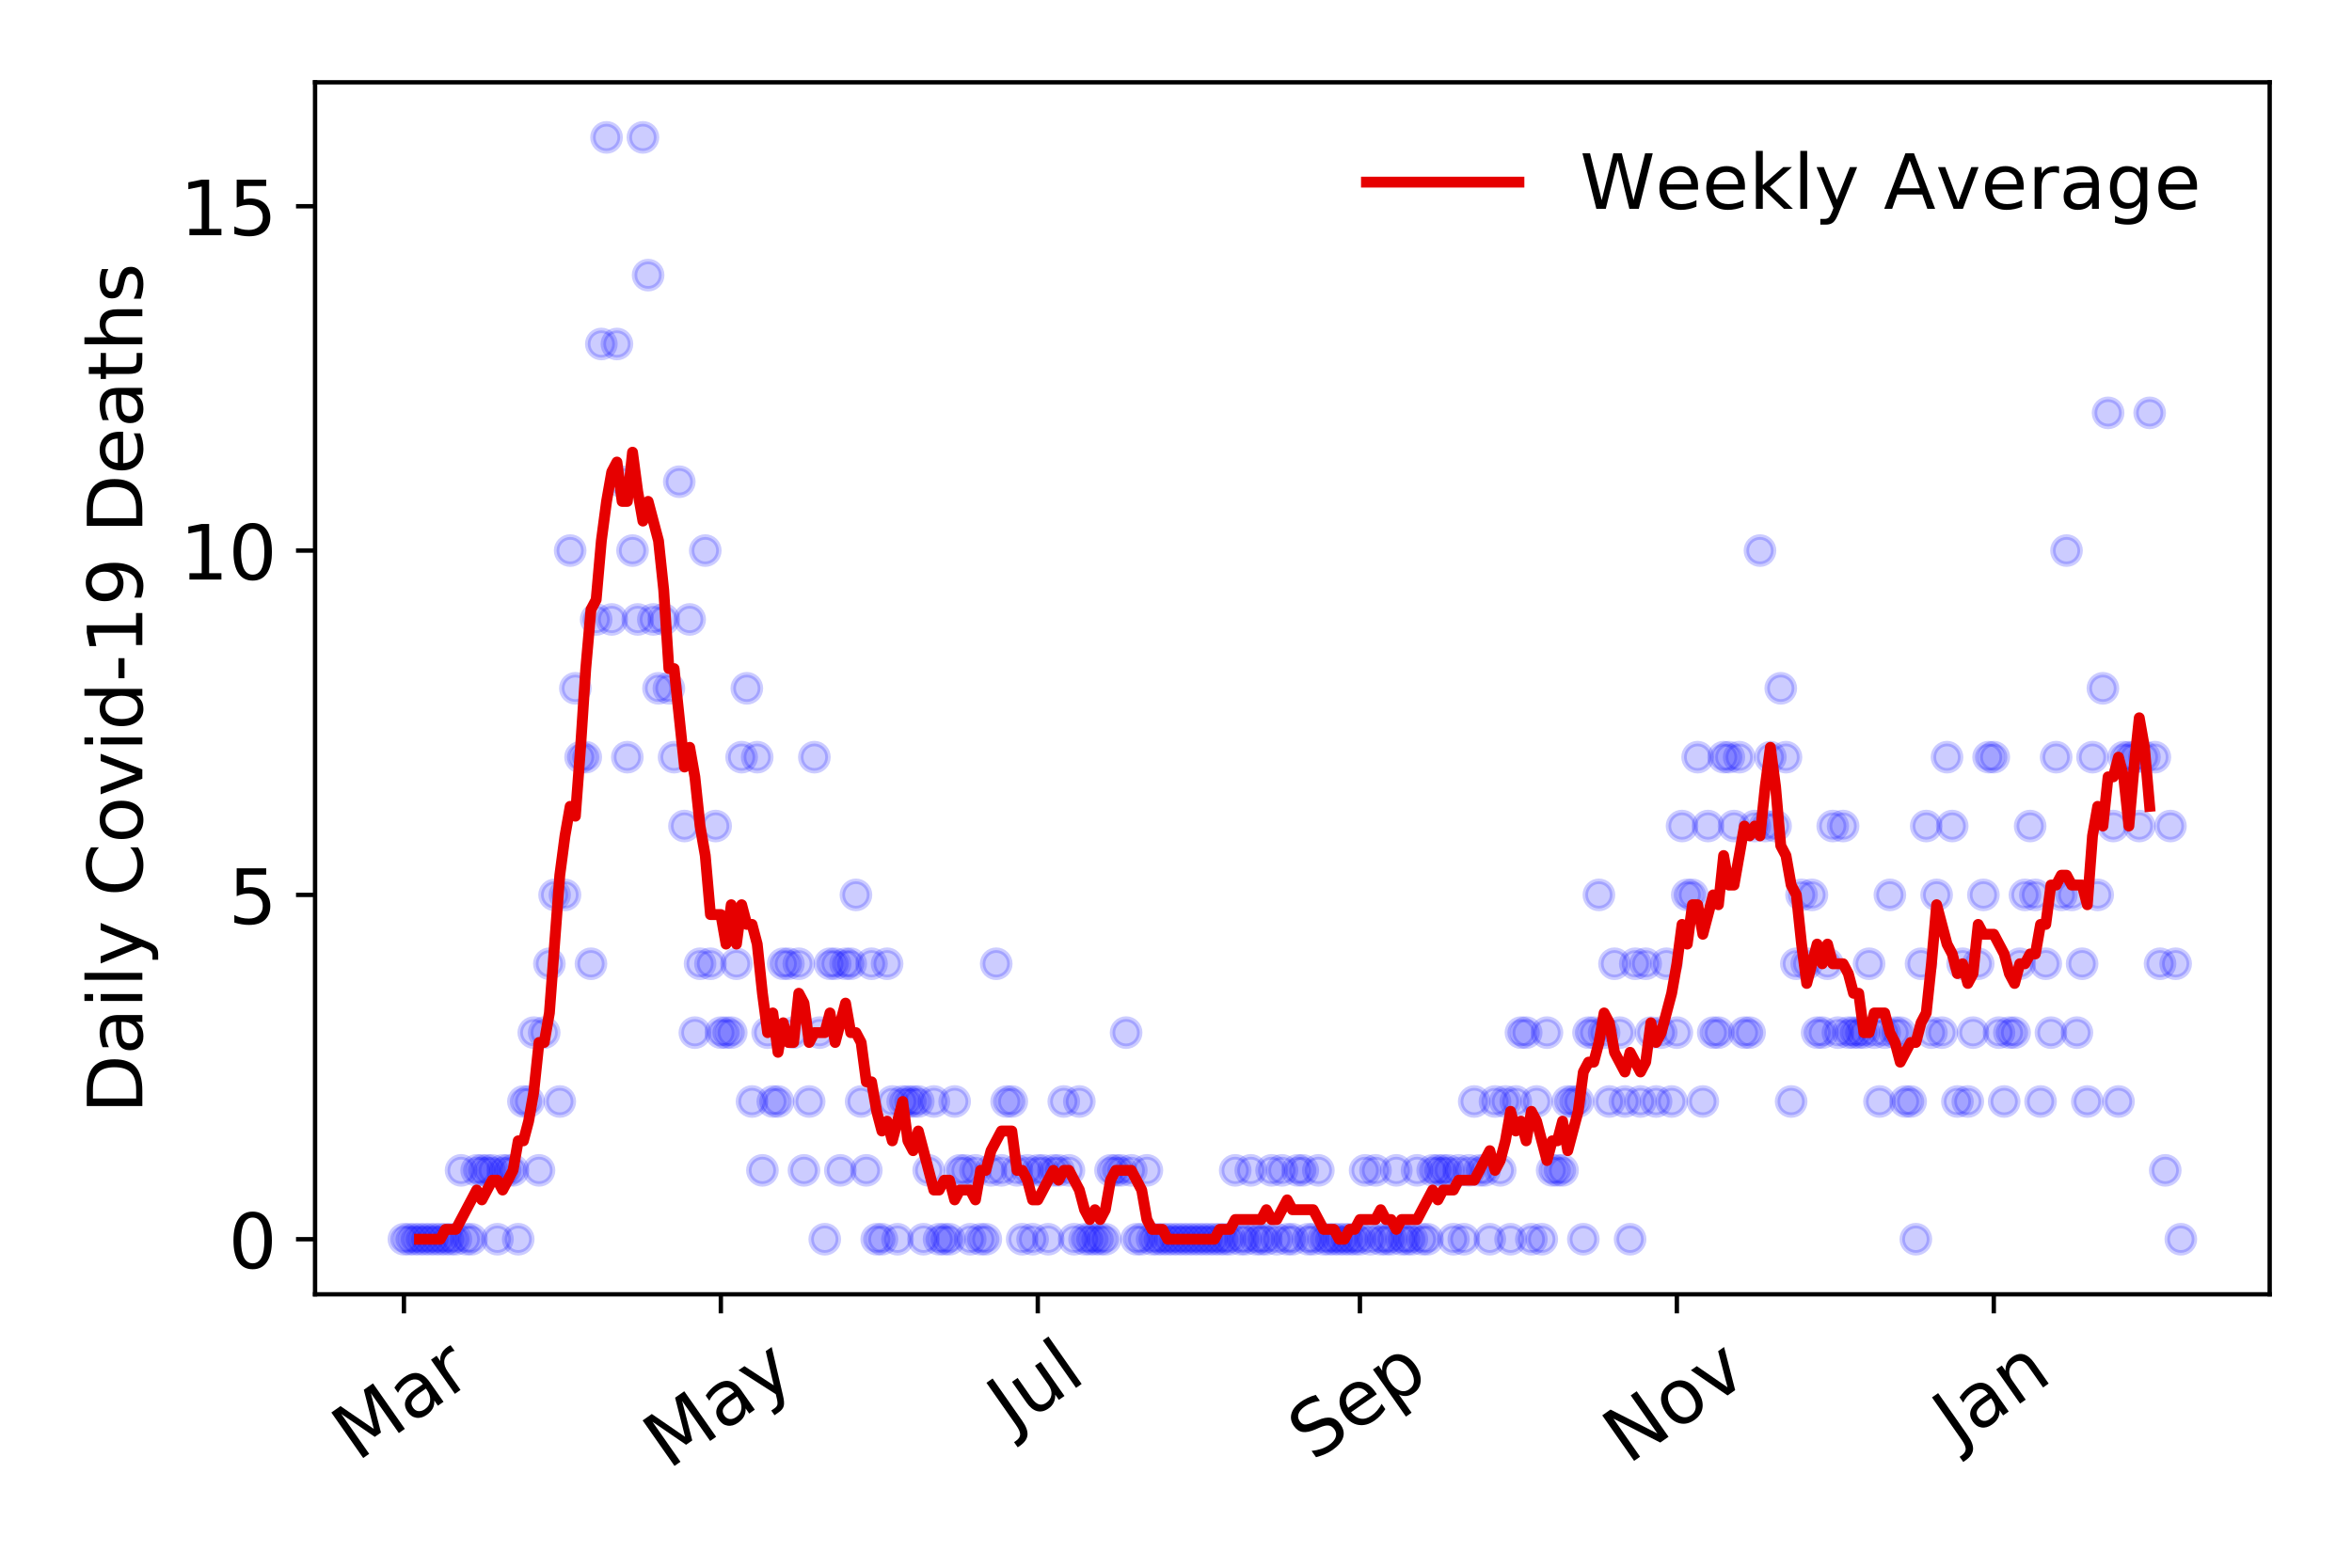 <?xml version="1.0" encoding="utf-8" standalone="no"?>
<!DOCTYPE svg PUBLIC "-//W3C//DTD SVG 1.1//EN"
  "http://www.w3.org/Graphics/SVG/1.1/DTD/svg11.dtd">
<!-- Created with matplotlib (https://matplotlib.org/) -->
<svg height="288pt" version="1.1" viewBox="0 0 432 288" width="432pt" xmlns="http://www.w3.org/2000/svg" xmlns:xlink="http://www.w3.org/1999/xlink">
 <defs>
  <style type="text/css">
*{stroke-linecap:butt;stroke-linejoin:round;}
  </style>
 </defs>
 <g id="figure_1">
  <g id="patch_1">
   <path d="M 0 288 
L 432 288 
L 432 0 
L 0 0 
z
" style="fill:#ffffff;"/>
  </g>
  <g id="axes_1">
   <g id="patch_2">
    <path d="M 57.87 237.778 
L 416.88 237.778 
L 416.88 15.12 
L 57.87 15.12 
z
" style="fill:#ffffff;"/>
   </g>
   <g id="matplotlib.axis_1">
    <g id="xtick_1">
     <g id="line2d_1">
      <defs>
       <path d="M 0 0 
L 0 3.5 
" id="m43bfa05777" style="stroke:#000000;stroke-width:0.8;"/>
      </defs>
      <g>
       <use style="stroke:#000000;stroke-width:0.8;" x="74.189" xlink:href="#m43bfa05777" y="237.778"/>
      </g>
     </g>
     <g id="text_1">
      <!-- Mar -->
      <defs>
       <path d="M 9.812 72.906 
L 24.516 72.906 
L 43.109 23.297 
L 61.812 72.906 
L 76.516 72.906 
L 76.516 0 
L 66.891 0 
L 66.891 64.016 
L 48.094 14.016 
L 38.188 14.016 
L 19.391 64.016 
L 19.391 0 
L 9.812 0 
z
" id="DejaVuSans-77"/>
       <path d="M 34.281 27.484 
Q 23.391 27.484 19.188 25 
Q 14.984 22.516 14.984 16.5 
Q 14.984 11.719 18.141 8.906 
Q 21.297 6.109 26.703 6.109 
Q 34.188 6.109 38.703 11.406 
Q 43.219 16.703 43.219 25.484 
L 43.219 27.484 
z
M 52.203 31.203 
L 52.203 0 
L 43.219 0 
L 43.219 8.297 
Q 40.141 3.328 35.547 0.953 
Q 30.953 -1.422 24.312 -1.422 
Q 15.922 -1.422 10.953 3.297 
Q 6 8.016 6 15.922 
Q 6 25.141 12.172 29.828 
Q 18.359 34.516 30.609 34.516 
L 43.219 34.516 
L 43.219 35.406 
Q 43.219 41.609 39.141 45 
Q 35.062 48.391 27.688 48.391 
Q 23 48.391 18.547 47.266 
Q 14.109 46.141 10.016 43.891 
L 10.016 52.203 
Q 14.938 54.109 19.578 55.047 
Q 24.219 56 28.609 56 
Q 40.484 56 46.344 49.844 
Q 52.203 43.703 52.203 31.203 
z
" id="DejaVuSans-97"/>
       <path d="M 41.109 46.297 
Q 39.594 47.172 37.812 47.578 
Q 36.031 48 33.891 48 
Q 26.266 48 22.188 43.047 
Q 18.109 38.094 18.109 28.812 
L 18.109 0 
L 9.078 0 
L 9.078 54.688 
L 18.109 54.688 
L 18.109 46.188 
Q 20.953 51.172 25.484 53.578 
Q 30.031 56 36.531 56 
Q 37.453 56 38.578 55.875 
Q 39.703 55.766 41.062 55.516 
z
" id="DejaVuSans-114"/>
      </defs>
      <g transform="translate(65.586 268.643)rotate(-35)scale(0.14 -0.14)">
       <use xlink:href="#DejaVuSans-77"/>
       <use x="86.279" xlink:href="#DejaVuSans-97"/>
       <use x="147.559" xlink:href="#DejaVuSans-114"/>
      </g>
     </g>
    </g>
    <g id="xtick_2">
     <g id="line2d_2">
      <g>
       <use style="stroke:#000000;stroke-width:0.8;" x="132.401" xlink:href="#m43bfa05777" y="237.778"/>
      </g>
     </g>
     <g id="text_2">
      <!-- May -->
      <defs>
       <path d="M 32.172 -5.078 
Q 28.375 -14.844 24.75 -17.812 
Q 21.141 -20.797 15.094 -20.797 
L 7.906 -20.797 
L 7.906 -13.281 
L 13.188 -13.281 
Q 16.891 -13.281 18.938 -11.516 
Q 21 -9.766 23.484 -3.219 
L 25.094 0.875 
L 2.984 54.688 
L 12.5 54.688 
L 29.594 11.922 
L 46.688 54.688 
L 56.203 54.688 
z
" id="DejaVuSans-121"/>
      </defs>
      <g transform="translate(122.762 270.094)rotate(-35)scale(0.14 -0.14)">
       <use xlink:href="#DejaVuSans-77"/>
       <use x="86.279" xlink:href="#DejaVuSans-97"/>
       <use x="147.559" xlink:href="#DejaVuSans-121"/>
      </g>
     </g>
    </g>
    <g id="xtick_3">
     <g id="line2d_3">
      <g>
       <use style="stroke:#000000;stroke-width:0.8;" x="190.614" xlink:href="#m43bfa05777" y="237.778"/>
      </g>
     </g>
     <g id="text_3">
      <!-- Jul -->
      <defs>
       <path d="M 9.812 72.906 
L 19.672 72.906 
L 19.672 5.078 
Q 19.672 -8.109 14.672 -14.062 
Q 9.672 -20.016 -1.422 -20.016 
L -5.172 -20.016 
L -5.172 -11.719 
L -2.094 -11.719 
Q 4.438 -11.719 7.125 -8.047 
Q 9.812 -4.391 9.812 5.078 
z
" id="DejaVuSans-74"/>
       <path d="M 8.5 21.578 
L 8.5 54.688 
L 17.484 54.688 
L 17.484 21.922 
Q 17.484 14.156 20.5 10.266 
Q 23.531 6.391 29.594 6.391 
Q 36.859 6.391 41.078 11.031 
Q 45.312 15.672 45.312 23.688 
L 45.312 54.688 
L 54.297 54.688 
L 54.297 0 
L 45.312 0 
L 45.312 8.406 
Q 42.047 3.422 37.719 1 
Q 33.406 -1.422 27.688 -1.422 
Q 18.266 -1.422 13.375 4.438 
Q 8.5 10.297 8.5 21.578 
z
M 31.109 56 
z
" id="DejaVuSans-117"/>
       <path d="M 9.422 75.984 
L 18.406 75.984 
L 18.406 0 
L 9.422 0 
z
" id="DejaVuSans-108"/>
      </defs>
      <g transform="translate(185.911 263.181)rotate(-35)scale(0.14 -0.14)">
       <use xlink:href="#DejaVuSans-74"/>
       <use x="29.492" xlink:href="#DejaVuSans-117"/>
       <use x="92.871" xlink:href="#DejaVuSans-108"/>
      </g>
     </g>
    </g>
    <g id="xtick_4">
     <g id="line2d_4">
      <g>
       <use style="stroke:#000000;stroke-width:0.8;" x="249.781" xlink:href="#m43bfa05777" y="237.778"/>
      </g>
     </g>
     <g id="text_4">
      <!-- Sep -->
      <defs>
       <path d="M 53.516 70.516 
L 53.516 60.891 
Q 47.906 63.578 42.922 64.891 
Q 37.938 66.219 33.297 66.219 
Q 25.25 66.219 20.875 63.094 
Q 16.5 59.969 16.5 54.203 
Q 16.5 49.359 19.406 46.891 
Q 22.312 44.438 30.422 42.922 
L 36.375 41.703 
Q 47.406 39.594 52.656 34.297 
Q 57.906 29 57.906 20.125 
Q 57.906 9.516 50.797 4.047 
Q 43.703 -1.422 29.984 -1.422 
Q 24.812 -1.422 18.969 -0.25 
Q 13.141 0.922 6.891 3.219 
L 6.891 13.375 
Q 12.891 10.016 18.656 8.297 
Q 24.422 6.594 29.984 6.594 
Q 38.422 6.594 43.016 9.906 
Q 47.609 13.234 47.609 19.391 
Q 47.609 24.75 44.312 27.781 
Q 41.016 30.812 33.5 32.328 
L 27.484 33.5 
Q 16.453 35.688 11.516 40.375 
Q 6.594 45.062 6.594 53.422 
Q 6.594 63.094 13.406 68.656 
Q 20.219 74.219 32.172 74.219 
Q 37.312 74.219 42.625 73.281 
Q 47.953 72.359 53.516 70.516 
z
" id="DejaVuSans-83"/>
       <path d="M 56.203 29.594 
L 56.203 25.203 
L 14.891 25.203 
Q 15.484 15.922 20.484 11.062 
Q 25.484 6.203 34.422 6.203 
Q 39.594 6.203 44.453 7.469 
Q 49.312 8.734 54.109 11.281 
L 54.109 2.781 
Q 49.266 0.734 44.188 -0.344 
Q 39.109 -1.422 33.891 -1.422 
Q 20.797 -1.422 13.156 6.188 
Q 5.516 13.812 5.516 26.812 
Q 5.516 40.234 12.766 48.109 
Q 20.016 56 32.328 56 
Q 43.359 56 49.781 48.891 
Q 56.203 41.797 56.203 29.594 
z
M 47.219 32.234 
Q 47.125 39.594 43.094 43.984 
Q 39.062 48.391 32.422 48.391 
Q 24.906 48.391 20.391 44.141 
Q 15.875 39.891 15.188 32.172 
z
" id="DejaVuSans-101"/>
       <path d="M 18.109 8.203 
L 18.109 -20.797 
L 9.078 -20.797 
L 9.078 54.688 
L 18.109 54.688 
L 18.109 46.391 
Q 20.953 51.266 25.266 53.625 
Q 29.594 56 35.594 56 
Q 45.562 56 51.781 48.094 
Q 58.016 40.188 58.016 27.297 
Q 58.016 14.406 51.781 6.484 
Q 45.562 -1.422 35.594 -1.422 
Q 29.594 -1.422 25.266 0.953 
Q 20.953 3.328 18.109 8.203 
z
M 48.688 27.297 
Q 48.688 37.203 44.609 42.844 
Q 40.531 48.484 33.406 48.484 
Q 26.266 48.484 22.188 42.844 
Q 18.109 37.203 18.109 27.297 
Q 18.109 17.391 22.188 11.75 
Q 26.266 6.109 33.406 6.109 
Q 40.531 6.109 44.609 11.75 
Q 48.688 17.391 48.688 27.297 
z
" id="DejaVuSans-112"/>
      </defs>
      <g transform="translate(241.188 268.629)rotate(-35)scale(0.14 -0.14)">
       <use xlink:href="#DejaVuSans-83"/>
       <use x="63.477" xlink:href="#DejaVuSans-101"/>
       <use x="125" xlink:href="#DejaVuSans-112"/>
      </g>
     </g>
    </g>
    <g id="xtick_5">
     <g id="line2d_5">
      <g>
       <use style="stroke:#000000;stroke-width:0.8;" x="307.994" xlink:href="#m43bfa05777" y="237.778"/>
      </g>
     </g>
     <g id="text_5">
      <!-- Nov -->
      <defs>
       <path d="M 9.812 72.906 
L 23.094 72.906 
L 55.422 11.922 
L 55.422 72.906 
L 64.984 72.906 
L 64.984 0 
L 51.703 0 
L 19.391 60.984 
L 19.391 0 
L 9.812 0 
z
" id="DejaVuSans-78"/>
       <path d="M 30.609 48.391 
Q 23.391 48.391 19.188 42.75 
Q 14.984 37.109 14.984 27.297 
Q 14.984 17.484 19.156 11.844 
Q 23.344 6.203 30.609 6.203 
Q 37.797 6.203 41.984 11.859 
Q 46.188 17.531 46.188 27.297 
Q 46.188 37.016 41.984 42.703 
Q 37.797 48.391 30.609 48.391 
z
M 30.609 56 
Q 42.328 56 49.016 48.375 
Q 55.719 40.766 55.719 27.297 
Q 55.719 13.875 49.016 6.219 
Q 42.328 -1.422 30.609 -1.422 
Q 18.844 -1.422 12.172 6.219 
Q 5.516 13.875 5.516 27.297 
Q 5.516 40.766 12.172 48.375 
Q 18.844 56 30.609 56 
z
" id="DejaVuSans-111"/>
       <path d="M 2.984 54.688 
L 12.5 54.688 
L 29.594 8.797 
L 46.688 54.688 
L 56.203 54.688 
L 35.688 0 
L 23.484 0 
z
" id="DejaVuSans-118"/>
      </defs>
      <g transform="translate(299.017 269.166)rotate(-35)scale(0.14 -0.14)">
       <use xlink:href="#DejaVuSans-78"/>
       <use x="74.805" xlink:href="#DejaVuSans-111"/>
       <use x="135.986" xlink:href="#DejaVuSans-118"/>
      </g>
     </g>
    </g>
    <g id="xtick_6">
     <g id="line2d_6">
      <g>
       <use style="stroke:#000000;stroke-width:0.8;" x="366.206" xlink:href="#m43bfa05777" y="237.778"/>
      </g>
     </g>
     <g id="text_6">
      <!-- Jan -->
      <defs>
       <path d="M 54.891 33.016 
L 54.891 0 
L 45.906 0 
L 45.906 32.719 
Q 45.906 40.484 42.875 44.328 
Q 39.844 48.188 33.797 48.188 
Q 26.516 48.188 22.312 43.547 
Q 18.109 38.922 18.109 30.906 
L 18.109 0 
L 9.078 0 
L 9.078 54.688 
L 18.109 54.688 
L 18.109 46.188 
Q 21.344 51.125 25.703 53.562 
Q 30.078 56 35.797 56 
Q 45.219 56 50.047 50.172 
Q 54.891 44.344 54.891 33.016 
z
" id="DejaVuSans-110"/>
      </defs>
      <g transform="translate(359.583 265.871)rotate(-35)scale(0.14 -0.14)">
       <use xlink:href="#DejaVuSans-74"/>
       <use x="29.492" xlink:href="#DejaVuSans-97"/>
       <use x="90.771" xlink:href="#DejaVuSans-110"/>
      </g>
     </g>
    </g>
   </g>
   <g id="matplotlib.axis_2">
    <g id="ytick_1">
     <g id="line2d_7">
      <defs>
       <path d="M 0 0 
L -3.5 0 
" id="m06cf8678fb" style="stroke:#000000;stroke-width:0.8;"/>
      </defs>
      <g>
       <use style="stroke:#000000;stroke-width:0.8;" x="57.87" xlink:href="#m06cf8678fb" y="227.657"/>
      </g>
     </g>
     <g id="text_7">
      <!-- 0 -->
      <defs>
       <path d="M 31.781 66.406 
Q 24.172 66.406 20.328 58.906 
Q 16.5 51.422 16.5 36.375 
Q 16.5 21.391 20.328 13.891 
Q 24.172 6.391 31.781 6.391 
Q 39.453 6.391 43.281 13.891 
Q 47.125 21.391 47.125 36.375 
Q 47.125 51.422 43.281 58.906 
Q 39.453 66.406 31.781 66.406 
z
M 31.781 74.219 
Q 44.047 74.219 50.516 64.516 
Q 56.984 54.828 56.984 36.375 
Q 56.984 17.969 50.516 8.266 
Q 44.047 -1.422 31.781 -1.422 
Q 19.531 -1.422 13.062 8.266 
Q 6.594 17.969 6.594 36.375 
Q 6.594 54.828 13.062 64.516 
Q 19.531 74.219 31.781 74.219 
z
" id="DejaVuSans-48"/>
      </defs>
      <g transform="translate(41.962 232.976)scale(0.14 -0.14)">
       <use xlink:href="#DejaVuSans-48"/>
      </g>
     </g>
    </g>
    <g id="ytick_2">
     <g id="line2d_8">
      <g>
       <use style="stroke:#000000;stroke-width:0.8;" x="57.87" xlink:href="#m06cf8678fb" y="164.402"/>
      </g>
     </g>
     <g id="text_8">
      <!-- 5 -->
      <defs>
       <path d="M 10.797 72.906 
L 49.516 72.906 
L 49.516 64.594 
L 19.828 64.594 
L 19.828 46.734 
Q 21.969 47.469 24.109 47.828 
Q 26.266 48.188 28.422 48.188 
Q 40.625 48.188 47.75 41.5 
Q 54.891 34.812 54.891 23.391 
Q 54.891 11.625 47.562 5.094 
Q 40.234 -1.422 26.906 -1.422 
Q 22.312 -1.422 17.547 -0.641 
Q 12.797 0.141 7.719 1.703 
L 7.719 11.625 
Q 12.109 9.234 16.797 8.062 
Q 21.484 6.891 26.703 6.891 
Q 35.156 6.891 40.078 11.328 
Q 45.016 15.766 45.016 23.391 
Q 45.016 31 40.078 35.438 
Q 35.156 39.891 26.703 39.891 
Q 22.75 39.891 18.812 39.016 
Q 14.891 38.141 10.797 36.281 
z
" id="DejaVuSans-53"/>
      </defs>
      <g transform="translate(41.962 169.721)scale(0.14 -0.14)">
       <use xlink:href="#DejaVuSans-53"/>
      </g>
     </g>
    </g>
    <g id="ytick_3">
     <g id="line2d_9">
      <g>
       <use style="stroke:#000000;stroke-width:0.8;" x="57.87" xlink:href="#m06cf8678fb" y="101.147"/>
      </g>
     </g>
     <g id="text_9">
      <!-- 10 -->
      <defs>
       <path d="M 12.406 8.297 
L 28.516 8.297 
L 28.516 63.922 
L 10.984 60.406 
L 10.984 69.391 
L 28.422 72.906 
L 38.281 72.906 
L 38.281 8.297 
L 54.391 8.297 
L 54.391 0 
L 12.406 0 
z
" id="DejaVuSans-49"/>
      </defs>
      <g transform="translate(33.055 106.466)scale(0.14 -0.14)">
       <use xlink:href="#DejaVuSans-49"/>
       <use x="63.623" xlink:href="#DejaVuSans-48"/>
      </g>
     </g>
    </g>
    <g id="ytick_4">
     <g id="line2d_10">
      <g>
       <use style="stroke:#000000;stroke-width:0.8;" x="57.87" xlink:href="#m06cf8678fb" y="37.892"/>
      </g>
     </g>
     <g id="text_10">
      <!-- 15 -->
      <g transform="translate(33.055 43.211)scale(0.14 -0.14)">
       <use xlink:href="#DejaVuSans-49"/>
       <use x="63.623" xlink:href="#DejaVuSans-53"/>
      </g>
     </g>
    </g>
    <g id="text_11">
     <!-- Daily Covid-19 Deaths -->
     <defs>
      <path d="M 19.672 64.797 
L 19.672 8.109 
L 31.594 8.109 
Q 46.688 8.109 53.688 14.938 
Q 60.688 21.781 60.688 36.531 
Q 60.688 51.172 53.688 57.984 
Q 46.688 64.797 31.594 64.797 
z
M 9.812 72.906 
L 30.078 72.906 
Q 51.266 72.906 61.172 64.094 
Q 71.094 55.281 71.094 36.531 
Q 71.094 17.672 61.125 8.828 
Q 51.172 0 30.078 0 
L 9.812 0 
z
" id="DejaVuSans-68"/>
      <path d="M 9.422 54.688 
L 18.406 54.688 
L 18.406 0 
L 9.422 0 
z
M 9.422 75.984 
L 18.406 75.984 
L 18.406 64.594 
L 9.422 64.594 
z
" id="DejaVuSans-105"/>
      <path id="DejaVuSans-32"/>
      <path d="M 64.406 67.281 
L 64.406 56.891 
Q 59.422 61.531 53.781 63.812 
Q 48.141 66.109 41.797 66.109 
Q 29.297 66.109 22.656 58.469 
Q 16.016 50.828 16.016 36.375 
Q 16.016 21.969 22.656 14.328 
Q 29.297 6.688 41.797 6.688 
Q 48.141 6.688 53.781 8.984 
Q 59.422 11.281 64.406 15.922 
L 64.406 5.609 
Q 59.234 2.094 53.438 0.328 
Q 47.656 -1.422 41.219 -1.422 
Q 24.656 -1.422 15.125 8.703 
Q 5.609 18.844 5.609 36.375 
Q 5.609 53.953 15.125 64.078 
Q 24.656 74.219 41.219 74.219 
Q 47.75 74.219 53.531 72.484 
Q 59.328 70.75 64.406 67.281 
z
" id="DejaVuSans-67"/>
      <path d="M 45.406 46.391 
L 45.406 75.984 
L 54.391 75.984 
L 54.391 0 
L 45.406 0 
L 45.406 8.203 
Q 42.578 3.328 38.25 0.953 
Q 33.938 -1.422 27.875 -1.422 
Q 17.969 -1.422 11.734 6.484 
Q 5.516 14.406 5.516 27.297 
Q 5.516 40.188 11.734 48.094 
Q 17.969 56 27.875 56 
Q 33.938 56 38.25 53.625 
Q 42.578 51.266 45.406 46.391 
z
M 14.797 27.297 
Q 14.797 17.391 18.875 11.75 
Q 22.953 6.109 30.078 6.109 
Q 37.203 6.109 41.297 11.75 
Q 45.406 17.391 45.406 27.297 
Q 45.406 37.203 41.297 42.844 
Q 37.203 48.484 30.078 48.484 
Q 22.953 48.484 18.875 42.844 
Q 14.797 37.203 14.797 27.297 
z
" id="DejaVuSans-100"/>
      <path d="M 4.891 31.391 
L 31.203 31.391 
L 31.203 23.391 
L 4.891 23.391 
z
" id="DejaVuSans-45"/>
      <path d="M 10.984 1.516 
L 10.984 10.5 
Q 14.703 8.734 18.5 7.812 
Q 22.312 6.891 25.984 6.891 
Q 35.75 6.891 40.891 13.453 
Q 46.047 20.016 46.781 33.406 
Q 43.953 29.203 39.594 26.953 
Q 35.25 24.703 29.984 24.703 
Q 19.047 24.703 12.672 31.312 
Q 6.297 37.938 6.297 49.422 
Q 6.297 60.641 12.938 67.422 
Q 19.578 74.219 30.609 74.219 
Q 43.266 74.219 49.922 64.516 
Q 56.594 54.828 56.594 36.375 
Q 56.594 19.141 48.406 8.859 
Q 40.234 -1.422 26.422 -1.422 
Q 22.703 -1.422 18.891 -0.688 
Q 15.094 0.047 10.984 1.516 
z
M 30.609 32.422 
Q 37.25 32.422 41.125 36.953 
Q 45.016 41.5 45.016 49.422 
Q 45.016 57.281 41.125 61.844 
Q 37.25 66.406 30.609 66.406 
Q 23.969 66.406 20.094 61.844 
Q 16.219 57.281 16.219 49.422 
Q 16.219 41.5 20.094 36.953 
Q 23.969 32.422 30.609 32.422 
z
" id="DejaVuSans-57"/>
      <path d="M 18.312 70.219 
L 18.312 54.688 
L 36.812 54.688 
L 36.812 47.703 
L 18.312 47.703 
L 18.312 18.016 
Q 18.312 11.328 20.141 9.422 
Q 21.969 7.516 27.594 7.516 
L 36.812 7.516 
L 36.812 0 
L 27.594 0 
Q 17.188 0 13.234 3.875 
Q 9.281 7.766 9.281 18.016 
L 9.281 47.703 
L 2.688 47.703 
L 2.688 54.688 
L 9.281 54.688 
L 9.281 70.219 
z
" id="DejaVuSans-116"/>
      <path d="M 54.891 33.016 
L 54.891 0 
L 45.906 0 
L 45.906 32.719 
Q 45.906 40.484 42.875 44.328 
Q 39.844 48.188 33.797 48.188 
Q 26.516 48.188 22.312 43.547 
Q 18.109 38.922 18.109 30.906 
L 18.109 0 
L 9.078 0 
L 9.078 75.984 
L 18.109 75.984 
L 18.109 46.188 
Q 21.344 51.125 25.703 53.562 
Q 30.078 56 35.797 56 
Q 45.219 56 50.047 50.172 
Q 54.891 44.344 54.891 33.016 
z
" id="DejaVuSans-104"/>
      <path d="M 44.281 53.078 
L 44.281 44.578 
Q 40.484 46.531 36.375 47.5 
Q 32.281 48.484 27.875 48.484 
Q 21.188 48.484 17.844 46.438 
Q 14.5 44.391 14.5 40.281 
Q 14.5 37.156 16.891 35.375 
Q 19.281 33.594 26.516 31.984 
L 29.594 31.297 
Q 39.156 29.25 43.188 25.516 
Q 47.219 21.781 47.219 15.094 
Q 47.219 7.469 41.188 3.016 
Q 35.156 -1.422 24.609 -1.422 
Q 20.219 -1.422 15.453 -0.562 
Q 10.688 0.297 5.422 2 
L 5.422 11.281 
Q 10.406 8.688 15.234 7.391 
Q 20.062 6.109 24.812 6.109 
Q 31.156 6.109 34.562 8.281 
Q 37.984 10.453 37.984 14.406 
Q 37.984 18.062 35.516 20.016 
Q 33.062 21.969 24.703 23.781 
L 21.578 24.516 
Q 13.234 26.266 9.516 29.906 
Q 5.812 33.547 5.812 39.891 
Q 5.812 47.609 11.281 51.797 
Q 16.75 56 26.812 56 
Q 31.781 56 36.172 55.266 
Q 40.578 54.547 44.281 53.078 
z
" id="DejaVuSans-115"/>
     </defs>
     <g transform="translate(26.143 204.56)rotate(-90)scale(0.14 -0.14)">
      <use xlink:href="#DejaVuSans-68"/>
      <use x="77.002" xlink:href="#DejaVuSans-97"/>
      <use x="138.281" xlink:href="#DejaVuSans-105"/>
      <use x="166.064" xlink:href="#DejaVuSans-108"/>
      <use x="193.848" xlink:href="#DejaVuSans-121"/>
      <use x="253.027" xlink:href="#DejaVuSans-32"/>
      <use x="284.814" xlink:href="#DejaVuSans-67"/>
      <use x="354.639" xlink:href="#DejaVuSans-111"/>
      <use x="415.82" xlink:href="#DejaVuSans-118"/>
      <use x="475" xlink:href="#DejaVuSans-105"/>
      <use x="502.783" xlink:href="#DejaVuSans-100"/>
      <use x="566.26" xlink:href="#DejaVuSans-45"/>
      <use x="602.344" xlink:href="#DejaVuSans-49"/>
      <use x="665.967" xlink:href="#DejaVuSans-57"/>
      <use x="729.59" xlink:href="#DejaVuSans-32"/>
      <use x="761.377" xlink:href="#DejaVuSans-68"/>
      <use x="838.379" xlink:href="#DejaVuSans-101"/>
      <use x="899.902" xlink:href="#DejaVuSans-97"/>
      <use x="961.182" xlink:href="#DejaVuSans-116"/>
      <use x="1000.391" xlink:href="#DejaVuSans-104"/>
      <use x="1063.77" xlink:href="#DejaVuSans-115"/>
     </g>
    </g>
   </g>
   <g id="line2d_11">
    <defs>
     <path d="M 0 2.5 
C 0.663 2.5 1.299 2.237 1.768 1.768 
C 2.237 1.299 2.5 0.663 2.5 0 
C 2.5 -0.663 2.237 -1.299 1.768 -1.768 
C 1.299 -2.237 0.663 -2.5 0 -2.5 
C -0.663 -2.5 -1.299 -2.237 -1.768 -1.768 
C -2.237 -1.299 -2.5 -0.663 -2.5 0 
C -2.5 0.663 -2.237 1.299 -1.768 1.768 
C -1.299 2.237 -0.663 2.5 0 2.5 
z
" id="m16d2ee11ef" style="stroke:#0000ff;stroke-opacity:0.2;"/>
    </defs>
    <g clip-path="url(#pc472b5191a)">
     <use style="fill:#0000ff;fill-opacity:0.2;stroke:#0000ff;stroke-opacity:0.2;" x="74.189" xlink:href="#m16d2ee11ef" y="227.657"/>
     <use style="fill:#0000ff;fill-opacity:0.2;stroke:#0000ff;stroke-opacity:0.2;" x="75.143" xlink:href="#m16d2ee11ef" y="227.657"/>
     <use style="fill:#0000ff;fill-opacity:0.2;stroke:#0000ff;stroke-opacity:0.2;" x="76.097" xlink:href="#m16d2ee11ef" y="227.657"/>
     <use style="fill:#0000ff;fill-opacity:0.2;stroke:#0000ff;stroke-opacity:0.2;" x="77.052" xlink:href="#m16d2ee11ef" y="227.657"/>
     <use style="fill:#0000ff;fill-opacity:0.2;stroke:#0000ff;stroke-opacity:0.2;" x="78.006" xlink:href="#m16d2ee11ef" y="227.657"/>
     <use style="fill:#0000ff;fill-opacity:0.2;stroke:#0000ff;stroke-opacity:0.2;" x="78.96" xlink:href="#m16d2ee11ef" y="227.657"/>
     <use style="fill:#0000ff;fill-opacity:0.2;stroke:#0000ff;stroke-opacity:0.2;" x="79.914" xlink:href="#m16d2ee11ef" y="227.657"/>
     <use style="fill:#0000ff;fill-opacity:0.2;stroke:#0000ff;stroke-opacity:0.2;" x="80.869" xlink:href="#m16d2ee11ef" y="227.657"/>
     <use style="fill:#0000ff;fill-opacity:0.2;stroke:#0000ff;stroke-opacity:0.2;" x="81.823" xlink:href="#m16d2ee11ef" y="227.657"/>
     <use style="fill:#0000ff;fill-opacity:0.2;stroke:#0000ff;stroke-opacity:0.2;" x="82.777" xlink:href="#m16d2ee11ef" y="227.657"/>
     <use style="fill:#0000ff;fill-opacity:0.2;stroke:#0000ff;stroke-opacity:0.2;" x="83.732" xlink:href="#m16d2ee11ef" y="227.657"/>
     <use style="fill:#0000ff;fill-opacity:0.2;stroke:#0000ff;stroke-opacity:0.2;" x="84.686" xlink:href="#m16d2ee11ef" y="215.006"/>
     <use style="fill:#0000ff;fill-opacity:0.2;stroke:#0000ff;stroke-opacity:0.2;" x="85.64" xlink:href="#m16d2ee11ef" y="227.657"/>
     <use style="fill:#0000ff;fill-opacity:0.2;stroke:#0000ff;stroke-opacity:0.2;" x="86.595" xlink:href="#m16d2ee11ef" y="227.657"/>
     <use style="fill:#0000ff;fill-opacity:0.2;stroke:#0000ff;stroke-opacity:0.2;" x="87.549" xlink:href="#m16d2ee11ef" y="215.006"/>
     <use style="fill:#0000ff;fill-opacity:0.2;stroke:#0000ff;stroke-opacity:0.2;" x="88.503" xlink:href="#m16d2ee11ef" y="215.006"/>
     <use style="fill:#0000ff;fill-opacity:0.2;stroke:#0000ff;stroke-opacity:0.2;" x="89.458" xlink:href="#m16d2ee11ef" y="215.006"/>
     <use style="fill:#0000ff;fill-opacity:0.2;stroke:#0000ff;stroke-opacity:0.2;" x="90.412" xlink:href="#m16d2ee11ef" y="215.006"/>
     <use style="fill:#0000ff;fill-opacity:0.2;stroke:#0000ff;stroke-opacity:0.2;" x="91.366" xlink:href="#m16d2ee11ef" y="227.657"/>
     <use style="fill:#0000ff;fill-opacity:0.2;stroke:#0000ff;stroke-opacity:0.2;" x="92.32" xlink:href="#m16d2ee11ef" y="215.006"/>
     <use style="fill:#0000ff;fill-opacity:0.2;stroke:#0000ff;stroke-opacity:0.2;" x="93.275" xlink:href="#m16d2ee11ef" y="215.006"/>
     <use style="fill:#0000ff;fill-opacity:0.2;stroke:#0000ff;stroke-opacity:0.2;" x="94.229" xlink:href="#m16d2ee11ef" y="215.006"/>
     <use style="fill:#0000ff;fill-opacity:0.2;stroke:#0000ff;stroke-opacity:0.2;" x="95.183" xlink:href="#m16d2ee11ef" y="227.657"/>
     <use style="fill:#0000ff;fill-opacity:0.2;stroke:#0000ff;stroke-opacity:0.2;" x="96.138" xlink:href="#m16d2ee11ef" y="202.355"/>
     <use style="fill:#0000ff;fill-opacity:0.2;stroke:#0000ff;stroke-opacity:0.2;" x="97.092" xlink:href="#m16d2ee11ef" y="202.355"/>
     <use style="fill:#0000ff;fill-opacity:0.2;stroke:#0000ff;stroke-opacity:0.2;" x="98.046" xlink:href="#m16d2ee11ef" y="189.704"/>
     <use style="fill:#0000ff;fill-opacity:0.2;stroke:#0000ff;stroke-opacity:0.2;" x="99.001" xlink:href="#m16d2ee11ef" y="215.006"/>
     <use style="fill:#0000ff;fill-opacity:0.2;stroke:#0000ff;stroke-opacity:0.2;" x="99.955" xlink:href="#m16d2ee11ef" y="189.704"/>
     <use style="fill:#0000ff;fill-opacity:0.2;stroke:#0000ff;stroke-opacity:0.2;" x="100.909" xlink:href="#m16d2ee11ef" y="177.053"/>
     <use style="fill:#0000ff;fill-opacity:0.2;stroke:#0000ff;stroke-opacity:0.2;" x="101.864" xlink:href="#m16d2ee11ef" y="164.402"/>
     <use style="fill:#0000ff;fill-opacity:0.2;stroke:#0000ff;stroke-opacity:0.2;" x="102.818" xlink:href="#m16d2ee11ef" y="202.355"/>
     <use style="fill:#0000ff;fill-opacity:0.2;stroke:#0000ff;stroke-opacity:0.2;" x="103.772" xlink:href="#m16d2ee11ef" y="164.402"/>
     <use style="fill:#0000ff;fill-opacity:0.2;stroke:#0000ff;stroke-opacity:0.2;" x="104.726" xlink:href="#m16d2ee11ef" y="101.147"/>
     <use style="fill:#0000ff;fill-opacity:0.2;stroke:#0000ff;stroke-opacity:0.2;" x="105.681" xlink:href="#m16d2ee11ef" y="126.449"/>
     <use style="fill:#0000ff;fill-opacity:0.2;stroke:#0000ff;stroke-opacity:0.2;" x="106.635" xlink:href="#m16d2ee11ef" y="139.1"/>
     <use style="fill:#0000ff;fill-opacity:0.2;stroke:#0000ff;stroke-opacity:0.2;" x="107.589" xlink:href="#m16d2ee11ef" y="139.1"/>
     <use style="fill:#0000ff;fill-opacity:0.2;stroke:#0000ff;stroke-opacity:0.2;" x="108.544" xlink:href="#m16d2ee11ef" y="177.053"/>
     <use style="fill:#0000ff;fill-opacity:0.2;stroke:#0000ff;stroke-opacity:0.2;" x="109.498" xlink:href="#m16d2ee11ef" y="113.798"/>
     <use style="fill:#0000ff;fill-opacity:0.2;stroke:#0000ff;stroke-opacity:0.2;" x="110.452" xlink:href="#m16d2ee11ef" y="63.194"/>
     <use style="fill:#0000ff;fill-opacity:0.2;stroke:#0000ff;stroke-opacity:0.2;" x="111.407" xlink:href="#m16d2ee11ef" y="25.241"/>
     <use style="fill:#0000ff;fill-opacity:0.2;stroke:#0000ff;stroke-opacity:0.2;" x="112.361" xlink:href="#m16d2ee11ef" y="113.798"/>
     <use style="fill:#0000ff;fill-opacity:0.2;stroke:#0000ff;stroke-opacity:0.2;" x="113.315" xlink:href="#m16d2ee11ef" y="63.194"/>
     <use style="fill:#0000ff;fill-opacity:0.2;stroke:#0000ff;stroke-opacity:0.2;" x="114.269" xlink:href="#m16d2ee11ef" y="88.496"/>
     <use style="fill:#0000ff;fill-opacity:0.2;stroke:#0000ff;stroke-opacity:0.2;" x="115.224" xlink:href="#m16d2ee11ef" y="139.1"/>
     <use style="fill:#0000ff;fill-opacity:0.2;stroke:#0000ff;stroke-opacity:0.2;" x="116.178" xlink:href="#m16d2ee11ef" y="101.147"/>
     <use style="fill:#0000ff;fill-opacity:0.2;stroke:#0000ff;stroke-opacity:0.2;" x="117.132" xlink:href="#m16d2ee11ef" y="113.798"/>
     <use style="fill:#0000ff;fill-opacity:0.2;stroke:#0000ff;stroke-opacity:0.2;" x="118.087" xlink:href="#m16d2ee11ef" y="25.241"/>
     <use style="fill:#0000ff;fill-opacity:0.2;stroke:#0000ff;stroke-opacity:0.2;" x="119.041" xlink:href="#m16d2ee11ef" y="50.543"/>
     <use style="fill:#0000ff;fill-opacity:0.2;stroke:#0000ff;stroke-opacity:0.2;" x="119.995" xlink:href="#m16d2ee11ef" y="113.798"/>
     <use style="fill:#0000ff;fill-opacity:0.2;stroke:#0000ff;stroke-opacity:0.2;" x="120.95" xlink:href="#m16d2ee11ef" y="126.449"/>
     <use style="fill:#0000ff;fill-opacity:0.2;stroke:#0000ff;stroke-opacity:0.2;" x="121.904" xlink:href="#m16d2ee11ef" y="113.798"/>
     <use style="fill:#0000ff;fill-opacity:0.2;stroke:#0000ff;stroke-opacity:0.2;" x="122.858" xlink:href="#m16d2ee11ef" y="126.449"/>
     <use style="fill:#0000ff;fill-opacity:0.2;stroke:#0000ff;stroke-opacity:0.2;" x="123.813" xlink:href="#m16d2ee11ef" y="139.1"/>
     <use style="fill:#0000ff;fill-opacity:0.2;stroke:#0000ff;stroke-opacity:0.2;" x="124.767" xlink:href="#m16d2ee11ef" y="88.496"/>
     <use style="fill:#0000ff;fill-opacity:0.2;stroke:#0000ff;stroke-opacity:0.2;" x="125.721" xlink:href="#m16d2ee11ef" y="151.751"/>
     <use style="fill:#0000ff;fill-opacity:0.2;stroke:#0000ff;stroke-opacity:0.2;" x="126.675" xlink:href="#m16d2ee11ef" y="113.798"/>
     <use style="fill:#0000ff;fill-opacity:0.2;stroke:#0000ff;stroke-opacity:0.2;" x="127.63" xlink:href="#m16d2ee11ef" y="189.704"/>
     <use style="fill:#0000ff;fill-opacity:0.2;stroke:#0000ff;stroke-opacity:0.2;" x="128.584" xlink:href="#m16d2ee11ef" y="177.053"/>
     <use style="fill:#0000ff;fill-opacity:0.2;stroke:#0000ff;stroke-opacity:0.2;" x="129.538" xlink:href="#m16d2ee11ef" y="101.147"/>
     <use style="fill:#0000ff;fill-opacity:0.2;stroke:#0000ff;stroke-opacity:0.2;" x="130.493" xlink:href="#m16d2ee11ef" y="177.053"/>
     <use style="fill:#0000ff;fill-opacity:0.2;stroke:#0000ff;stroke-opacity:0.2;" x="131.447" xlink:href="#m16d2ee11ef" y="151.751"/>
     <use style="fill:#0000ff;fill-opacity:0.2;stroke:#0000ff;stroke-opacity:0.2;" x="132.401" xlink:href="#m16d2ee11ef" y="189.704"/>
     <use style="fill:#0000ff;fill-opacity:0.2;stroke:#0000ff;stroke-opacity:0.2;" x="133.356" xlink:href="#m16d2ee11ef" y="189.704"/>
     <use style="fill:#0000ff;fill-opacity:0.2;stroke:#0000ff;stroke-opacity:0.2;" x="134.31" xlink:href="#m16d2ee11ef" y="189.704"/>
     <use style="fill:#0000ff;fill-opacity:0.2;stroke:#0000ff;stroke-opacity:0.2;" x="135.264" xlink:href="#m16d2ee11ef" y="177.053"/>
     <use style="fill:#0000ff;fill-opacity:0.2;stroke:#0000ff;stroke-opacity:0.2;" x="136.219" xlink:href="#m16d2ee11ef" y="139.1"/>
     <use style="fill:#0000ff;fill-opacity:0.2;stroke:#0000ff;stroke-opacity:0.2;" x="137.173" xlink:href="#m16d2ee11ef" y="126.449"/>
     <use style="fill:#0000ff;fill-opacity:0.2;stroke:#0000ff;stroke-opacity:0.2;" x="138.127" xlink:href="#m16d2ee11ef" y="202.355"/>
     <use style="fill:#0000ff;fill-opacity:0.2;stroke:#0000ff;stroke-opacity:0.2;" x="139.081" xlink:href="#m16d2ee11ef" y="139.1"/>
     <use style="fill:#0000ff;fill-opacity:0.2;stroke:#0000ff;stroke-opacity:0.2;" x="140.036" xlink:href="#m16d2ee11ef" y="215.006"/>
     <use style="fill:#0000ff;fill-opacity:0.2;stroke:#0000ff;stroke-opacity:0.2;" x="140.99" xlink:href="#m16d2ee11ef" y="189.704"/>
     <use style="fill:#0000ff;fill-opacity:0.2;stroke:#0000ff;stroke-opacity:0.2;" x="141.944" xlink:href="#m16d2ee11ef" y="202.355"/>
     <use style="fill:#0000ff;fill-opacity:0.2;stroke:#0000ff;stroke-opacity:0.2;" x="142.899" xlink:href="#m16d2ee11ef" y="202.355"/>
     <use style="fill:#0000ff;fill-opacity:0.2;stroke:#0000ff;stroke-opacity:0.2;" x="143.853" xlink:href="#m16d2ee11ef" y="177.053"/>
     <use style="fill:#0000ff;fill-opacity:0.2;stroke:#0000ff;stroke-opacity:0.2;" x="144.807" xlink:href="#m16d2ee11ef" y="177.053"/>
     <use style="fill:#0000ff;fill-opacity:0.2;stroke:#0000ff;stroke-opacity:0.2;" x="145.762" xlink:href="#m16d2ee11ef" y="189.704"/>
     <use style="fill:#0000ff;fill-opacity:0.2;stroke:#0000ff;stroke-opacity:0.2;" x="146.716" xlink:href="#m16d2ee11ef" y="177.053"/>
     <use style="fill:#0000ff;fill-opacity:0.2;stroke:#0000ff;stroke-opacity:0.2;" x="147.67" xlink:href="#m16d2ee11ef" y="215.006"/>
     <use style="fill:#0000ff;fill-opacity:0.2;stroke:#0000ff;stroke-opacity:0.2;" x="148.625" xlink:href="#m16d2ee11ef" y="202.355"/>
     <use style="fill:#0000ff;fill-opacity:0.2;stroke:#0000ff;stroke-opacity:0.2;" x="149.579" xlink:href="#m16d2ee11ef" y="139.1"/>
     <use style="fill:#0000ff;fill-opacity:0.2;stroke:#0000ff;stroke-opacity:0.2;" x="150.533" xlink:href="#m16d2ee11ef" y="189.704"/>
     <use style="fill:#0000ff;fill-opacity:0.2;stroke:#0000ff;stroke-opacity:0.2;" x="151.487" xlink:href="#m16d2ee11ef" y="227.657"/>
     <use style="fill:#0000ff;fill-opacity:0.2;stroke:#0000ff;stroke-opacity:0.2;" x="152.442" xlink:href="#m16d2ee11ef" y="177.053"/>
     <use style="fill:#0000ff;fill-opacity:0.2;stroke:#0000ff;stroke-opacity:0.2;" x="153.396" xlink:href="#m16d2ee11ef" y="177.053"/>
     <use style="fill:#0000ff;fill-opacity:0.2;stroke:#0000ff;stroke-opacity:0.2;" x="154.35" xlink:href="#m16d2ee11ef" y="215.006"/>
     <use style="fill:#0000ff;fill-opacity:0.2;stroke:#0000ff;stroke-opacity:0.2;" x="155.305" xlink:href="#m16d2ee11ef" y="177.053"/>
     <use style="fill:#0000ff;fill-opacity:0.2;stroke:#0000ff;stroke-opacity:0.2;" x="156.259" xlink:href="#m16d2ee11ef" y="177.053"/>
     <use style="fill:#0000ff;fill-opacity:0.2;stroke:#0000ff;stroke-opacity:0.2;" x="157.213" xlink:href="#m16d2ee11ef" y="164.402"/>
     <use style="fill:#0000ff;fill-opacity:0.2;stroke:#0000ff;stroke-opacity:0.2;" x="158.168" xlink:href="#m16d2ee11ef" y="202.355"/>
     <use style="fill:#0000ff;fill-opacity:0.2;stroke:#0000ff;stroke-opacity:0.2;" x="159.122" xlink:href="#m16d2ee11ef" y="215.006"/>
     <use style="fill:#0000ff;fill-opacity:0.2;stroke:#0000ff;stroke-opacity:0.2;" x="160.076" xlink:href="#m16d2ee11ef" y="177.053"/>
     <use style="fill:#0000ff;fill-opacity:0.2;stroke:#0000ff;stroke-opacity:0.2;" x="161.031" xlink:href="#m16d2ee11ef" y="227.657"/>
     <use style="fill:#0000ff;fill-opacity:0.2;stroke:#0000ff;stroke-opacity:0.2;" x="161.985" xlink:href="#m16d2ee11ef" y="227.657"/>
     <use style="fill:#0000ff;fill-opacity:0.2;stroke:#0000ff;stroke-opacity:0.2;" x="162.939" xlink:href="#m16d2ee11ef" y="177.053"/>
     <use style="fill:#0000ff;fill-opacity:0.2;stroke:#0000ff;stroke-opacity:0.2;" x="163.893" xlink:href="#m16d2ee11ef" y="202.355"/>
     <use style="fill:#0000ff;fill-opacity:0.2;stroke:#0000ff;stroke-opacity:0.2;" x="164.848" xlink:href="#m16d2ee11ef" y="227.657"/>
     <use style="fill:#0000ff;fill-opacity:0.2;stroke:#0000ff;stroke-opacity:0.2;" x="165.802" xlink:href="#m16d2ee11ef" y="202.355"/>
     <use style="fill:#0000ff;fill-opacity:0.2;stroke:#0000ff;stroke-opacity:0.2;" x="166.756" xlink:href="#m16d2ee11ef" y="202.355"/>
     <use style="fill:#0000ff;fill-opacity:0.2;stroke:#0000ff;stroke-opacity:0.2;" x="167.711" xlink:href="#m16d2ee11ef" y="202.355"/>
     <use style="fill:#0000ff;fill-opacity:0.2;stroke:#0000ff;stroke-opacity:0.2;" x="168.665" xlink:href="#m16d2ee11ef" y="202.355"/>
     <use style="fill:#0000ff;fill-opacity:0.2;stroke:#0000ff;stroke-opacity:0.2;" x="169.619" xlink:href="#m16d2ee11ef" y="227.657"/>
     <use style="fill:#0000ff;fill-opacity:0.2;stroke:#0000ff;stroke-opacity:0.2;" x="170.574" xlink:href="#m16d2ee11ef" y="215.006"/>
     <use style="fill:#0000ff;fill-opacity:0.2;stroke:#0000ff;stroke-opacity:0.2;" x="171.528" xlink:href="#m16d2ee11ef" y="202.355"/>
     <use style="fill:#0000ff;fill-opacity:0.2;stroke:#0000ff;stroke-opacity:0.2;" x="172.482" xlink:href="#m16d2ee11ef" y="227.657"/>
     <use style="fill:#0000ff;fill-opacity:0.2;stroke:#0000ff;stroke-opacity:0.2;" x="173.436" xlink:href="#m16d2ee11ef" y="227.657"/>
     <use style="fill:#0000ff;fill-opacity:0.2;stroke:#0000ff;stroke-opacity:0.2;" x="174.391" xlink:href="#m16d2ee11ef" y="227.657"/>
     <use style="fill:#0000ff;fill-opacity:0.2;stroke:#0000ff;stroke-opacity:0.2;" x="175.345" xlink:href="#m16d2ee11ef" y="202.355"/>
     <use style="fill:#0000ff;fill-opacity:0.2;stroke:#0000ff;stroke-opacity:0.2;" x="176.299" xlink:href="#m16d2ee11ef" y="215.006"/>
     <use style="fill:#0000ff;fill-opacity:0.2;stroke:#0000ff;stroke-opacity:0.2;" x="177.254" xlink:href="#m16d2ee11ef" y="215.006"/>
     <use style="fill:#0000ff;fill-opacity:0.2;stroke:#0000ff;stroke-opacity:0.2;" x="178.208" xlink:href="#m16d2ee11ef" y="227.657"/>
     <use style="fill:#0000ff;fill-opacity:0.2;stroke:#0000ff;stroke-opacity:0.2;" x="179.162" xlink:href="#m16d2ee11ef" y="215.006"/>
     <use style="fill:#0000ff;fill-opacity:0.2;stroke:#0000ff;stroke-opacity:0.2;" x="180.117" xlink:href="#m16d2ee11ef" y="227.657"/>
     <use style="fill:#0000ff;fill-opacity:0.2;stroke:#0000ff;stroke-opacity:0.2;" x="181.071" xlink:href="#m16d2ee11ef" y="227.657"/>
     <use style="fill:#0000ff;fill-opacity:0.2;stroke:#0000ff;stroke-opacity:0.2;" x="182.025" xlink:href="#m16d2ee11ef" y="215.006"/>
     <use style="fill:#0000ff;fill-opacity:0.2;stroke:#0000ff;stroke-opacity:0.2;" x="182.98" xlink:href="#m16d2ee11ef" y="177.053"/>
     <use style="fill:#0000ff;fill-opacity:0.2;stroke:#0000ff;stroke-opacity:0.2;" x="183.934" xlink:href="#m16d2ee11ef" y="215.006"/>
     <use style="fill:#0000ff;fill-opacity:0.2;stroke:#0000ff;stroke-opacity:0.2;" x="184.888" xlink:href="#m16d2ee11ef" y="202.355"/>
     <use style="fill:#0000ff;fill-opacity:0.2;stroke:#0000ff;stroke-opacity:0.2;" x="185.842" xlink:href="#m16d2ee11ef" y="202.355"/>
     <use style="fill:#0000ff;fill-opacity:0.2;stroke:#0000ff;stroke-opacity:0.2;" x="186.797" xlink:href="#m16d2ee11ef" y="215.006"/>
     <use style="fill:#0000ff;fill-opacity:0.2;stroke:#0000ff;stroke-opacity:0.2;" x="187.751" xlink:href="#m16d2ee11ef" y="227.657"/>
     <use style="fill:#0000ff;fill-opacity:0.2;stroke:#0000ff;stroke-opacity:0.2;" x="188.705" xlink:href="#m16d2ee11ef" y="215.006"/>
     <use style="fill:#0000ff;fill-opacity:0.2;stroke:#0000ff;stroke-opacity:0.2;" x="189.66" xlink:href="#m16d2ee11ef" y="227.657"/>
     <use style="fill:#0000ff;fill-opacity:0.2;stroke:#0000ff;stroke-opacity:0.2;" x="190.614" xlink:href="#m16d2ee11ef" y="215.006"/>
     <use style="fill:#0000ff;fill-opacity:0.2;stroke:#0000ff;stroke-opacity:0.2;" x="191.568" xlink:href="#m16d2ee11ef" y="215.006"/>
     <use style="fill:#0000ff;fill-opacity:0.2;stroke:#0000ff;stroke-opacity:0.2;" x="192.523" xlink:href="#m16d2ee11ef" y="227.657"/>
     <use style="fill:#0000ff;fill-opacity:0.2;stroke:#0000ff;stroke-opacity:0.2;" x="193.477" xlink:href="#m16d2ee11ef" y="215.006"/>
     <use style="fill:#0000ff;fill-opacity:0.2;stroke:#0000ff;stroke-opacity:0.2;" x="194.431" xlink:href="#m16d2ee11ef" y="215.006"/>
     <use style="fill:#0000ff;fill-opacity:0.2;stroke:#0000ff;stroke-opacity:0.2;" x="195.386" xlink:href="#m16d2ee11ef" y="202.355"/>
     <use style="fill:#0000ff;fill-opacity:0.2;stroke:#0000ff;stroke-opacity:0.2;" x="196.34" xlink:href="#m16d2ee11ef" y="215.006"/>
     <use style="fill:#0000ff;fill-opacity:0.2;stroke:#0000ff;stroke-opacity:0.2;" x="197.294" xlink:href="#m16d2ee11ef" y="227.657"/>
     <use style="fill:#0000ff;fill-opacity:0.2;stroke:#0000ff;stroke-opacity:0.2;" x="198.248" xlink:href="#m16d2ee11ef" y="202.355"/>
     <use style="fill:#0000ff;fill-opacity:0.2;stroke:#0000ff;stroke-opacity:0.2;" x="199.203" xlink:href="#m16d2ee11ef" y="227.657"/>
     <use style="fill:#0000ff;fill-opacity:0.2;stroke:#0000ff;stroke-opacity:0.2;" x="200.157" xlink:href="#m16d2ee11ef" y="227.657"/>
     <use style="fill:#0000ff;fill-opacity:0.2;stroke:#0000ff;stroke-opacity:0.2;" x="201.111" xlink:href="#m16d2ee11ef" y="227.657"/>
     <use style="fill:#0000ff;fill-opacity:0.2;stroke:#0000ff;stroke-opacity:0.2;" x="202.066" xlink:href="#m16d2ee11ef" y="227.657"/>
     <use style="fill:#0000ff;fill-opacity:0.2;stroke:#0000ff;stroke-opacity:0.2;" x="203.02" xlink:href="#m16d2ee11ef" y="227.657"/>
     <use style="fill:#0000ff;fill-opacity:0.2;stroke:#0000ff;stroke-opacity:0.2;" x="203.974" xlink:href="#m16d2ee11ef" y="215.006"/>
     <use style="fill:#0000ff;fill-opacity:0.2;stroke:#0000ff;stroke-opacity:0.2;" x="204.929" xlink:href="#m16d2ee11ef" y="215.006"/>
     <use style="fill:#0000ff;fill-opacity:0.2;stroke:#0000ff;stroke-opacity:0.2;" x="205.883" xlink:href="#m16d2ee11ef" y="215.006"/>
     <use style="fill:#0000ff;fill-opacity:0.2;stroke:#0000ff;stroke-opacity:0.2;" x="206.837" xlink:href="#m16d2ee11ef" y="189.704"/>
     <use style="fill:#0000ff;fill-opacity:0.2;stroke:#0000ff;stroke-opacity:0.2;" x="207.792" xlink:href="#m16d2ee11ef" y="215.006"/>
     <use style="fill:#0000ff;fill-opacity:0.2;stroke:#0000ff;stroke-opacity:0.2;" x="208.746" xlink:href="#m16d2ee11ef" y="227.657"/>
     <use style="fill:#0000ff;fill-opacity:0.2;stroke:#0000ff;stroke-opacity:0.2;" x="209.7" xlink:href="#m16d2ee11ef" y="227.657"/>
     <use style="fill:#0000ff;fill-opacity:0.2;stroke:#0000ff;stroke-opacity:0.2;" x="210.654" xlink:href="#m16d2ee11ef" y="215.006"/>
     <use style="fill:#0000ff;fill-opacity:0.2;stroke:#0000ff;stroke-opacity:0.2;" x="211.609" xlink:href="#m16d2ee11ef" y="227.657"/>
     <use style="fill:#0000ff;fill-opacity:0.2;stroke:#0000ff;stroke-opacity:0.2;" x="212.563" xlink:href="#m16d2ee11ef" y="227.657"/>
     <use style="fill:#0000ff;fill-opacity:0.2;stroke:#0000ff;stroke-opacity:0.2;" x="213.517" xlink:href="#m16d2ee11ef" y="227.657"/>
     <use style="fill:#0000ff;fill-opacity:0.2;stroke:#0000ff;stroke-opacity:0.2;" x="214.472" xlink:href="#m16d2ee11ef" y="227.657"/>
     <use style="fill:#0000ff;fill-opacity:0.2;stroke:#0000ff;stroke-opacity:0.2;" x="215.426" xlink:href="#m16d2ee11ef" y="227.657"/>
     <use style="fill:#0000ff;fill-opacity:0.2;stroke:#0000ff;stroke-opacity:0.2;" x="216.38" xlink:href="#m16d2ee11ef" y="227.657"/>
     <use style="fill:#0000ff;fill-opacity:0.2;stroke:#0000ff;stroke-opacity:0.2;" x="217.335" xlink:href="#m16d2ee11ef" y="227.657"/>
     <use style="fill:#0000ff;fill-opacity:0.2;stroke:#0000ff;stroke-opacity:0.2;" x="218.289" xlink:href="#m16d2ee11ef" y="227.657"/>
     <use style="fill:#0000ff;fill-opacity:0.2;stroke:#0000ff;stroke-opacity:0.2;" x="219.243" xlink:href="#m16d2ee11ef" y="227.657"/>
     <use style="fill:#0000ff;fill-opacity:0.2;stroke:#0000ff;stroke-opacity:0.2;" x="220.197" xlink:href="#m16d2ee11ef" y="227.657"/>
     <use style="fill:#0000ff;fill-opacity:0.2;stroke:#0000ff;stroke-opacity:0.2;" x="221.152" xlink:href="#m16d2ee11ef" y="227.657"/>
     <use style="fill:#0000ff;fill-opacity:0.2;stroke:#0000ff;stroke-opacity:0.2;" x="222.106" xlink:href="#m16d2ee11ef" y="227.657"/>
     <use style="fill:#0000ff;fill-opacity:0.2;stroke:#0000ff;stroke-opacity:0.2;" x="223.06" xlink:href="#m16d2ee11ef" y="227.657"/>
     <use style="fill:#0000ff;fill-opacity:0.2;stroke:#0000ff;stroke-opacity:0.2;" x="224.015" xlink:href="#m16d2ee11ef" y="227.657"/>
     <use style="fill:#0000ff;fill-opacity:0.2;stroke:#0000ff;stroke-opacity:0.2;" x="224.969" xlink:href="#m16d2ee11ef" y="227.657"/>
     <use style="fill:#0000ff;fill-opacity:0.2;stroke:#0000ff;stroke-opacity:0.2;" x="225.923" xlink:href="#m16d2ee11ef" y="227.657"/>
     <use style="fill:#0000ff;fill-opacity:0.2;stroke:#0000ff;stroke-opacity:0.2;" x="226.878" xlink:href="#m16d2ee11ef" y="215.006"/>
     <use style="fill:#0000ff;fill-opacity:0.2;stroke:#0000ff;stroke-opacity:0.2;" x="227.832" xlink:href="#m16d2ee11ef" y="227.657"/>
     <use style="fill:#0000ff;fill-opacity:0.2;stroke:#0000ff;stroke-opacity:0.2;" x="228.786" xlink:href="#m16d2ee11ef" y="227.657"/>
     <use style="fill:#0000ff;fill-opacity:0.2;stroke:#0000ff;stroke-opacity:0.2;" x="229.741" xlink:href="#m16d2ee11ef" y="215.006"/>
     <use style="fill:#0000ff;fill-opacity:0.2;stroke:#0000ff;stroke-opacity:0.2;" x="230.695" xlink:href="#m16d2ee11ef" y="227.657"/>
     <use style="fill:#0000ff;fill-opacity:0.2;stroke:#0000ff;stroke-opacity:0.2;" x="231.649" xlink:href="#m16d2ee11ef" y="227.657"/>
     <use style="fill:#0000ff;fill-opacity:0.2;stroke:#0000ff;stroke-opacity:0.2;" x="232.603" xlink:href="#m16d2ee11ef" y="227.657"/>
     <use style="fill:#0000ff;fill-opacity:0.2;stroke:#0000ff;stroke-opacity:0.2;" x="233.558" xlink:href="#m16d2ee11ef" y="215.006"/>
     <use style="fill:#0000ff;fill-opacity:0.2;stroke:#0000ff;stroke-opacity:0.2;" x="234.512" xlink:href="#m16d2ee11ef" y="227.657"/>
     <use style="fill:#0000ff;fill-opacity:0.2;stroke:#0000ff;stroke-opacity:0.2;" x="235.466" xlink:href="#m16d2ee11ef" y="215.006"/>
     <use style="fill:#0000ff;fill-opacity:0.2;stroke:#0000ff;stroke-opacity:0.2;" x="236.421" xlink:href="#m16d2ee11ef" y="227.657"/>
     <use style="fill:#0000ff;fill-opacity:0.2;stroke:#0000ff;stroke-opacity:0.2;" x="237.375" xlink:href="#m16d2ee11ef" y="227.657"/>
     <use style="fill:#0000ff;fill-opacity:0.2;stroke:#0000ff;stroke-opacity:0.2;" x="238.329" xlink:href="#m16d2ee11ef" y="215.006"/>
     <use style="fill:#0000ff;fill-opacity:0.2;stroke:#0000ff;stroke-opacity:0.2;" x="239.284" xlink:href="#m16d2ee11ef" y="215.006"/>
     <use style="fill:#0000ff;fill-opacity:0.2;stroke:#0000ff;stroke-opacity:0.2;" x="240.238" xlink:href="#m16d2ee11ef" y="227.657"/>
     <use style="fill:#0000ff;fill-opacity:0.2;stroke:#0000ff;stroke-opacity:0.2;" x="241.192" xlink:href="#m16d2ee11ef" y="227.657"/>
     <use style="fill:#0000ff;fill-opacity:0.2;stroke:#0000ff;stroke-opacity:0.2;" x="242.147" xlink:href="#m16d2ee11ef" y="215.006"/>
     <use style="fill:#0000ff;fill-opacity:0.2;stroke:#0000ff;stroke-opacity:0.2;" x="243.101" xlink:href="#m16d2ee11ef" y="227.657"/>
     <use style="fill:#0000ff;fill-opacity:0.2;stroke:#0000ff;stroke-opacity:0.2;" x="244.055" xlink:href="#m16d2ee11ef" y="227.657"/>
     <use style="fill:#0000ff;fill-opacity:0.2;stroke:#0000ff;stroke-opacity:0.2;" x="245.009" xlink:href="#m16d2ee11ef" y="227.657"/>
     <use style="fill:#0000ff;fill-opacity:0.2;stroke:#0000ff;stroke-opacity:0.2;" x="245.964" xlink:href="#m16d2ee11ef" y="227.657"/>
     <use style="fill:#0000ff;fill-opacity:0.2;stroke:#0000ff;stroke-opacity:0.2;" x="246.918" xlink:href="#m16d2ee11ef" y="227.657"/>
     <use style="fill:#0000ff;fill-opacity:0.2;stroke:#0000ff;stroke-opacity:0.2;" x="247.872" xlink:href="#m16d2ee11ef" y="227.657"/>
     <use style="fill:#0000ff;fill-opacity:0.2;stroke:#0000ff;stroke-opacity:0.2;" x="248.827" xlink:href="#m16d2ee11ef" y="227.657"/>
     <use style="fill:#0000ff;fill-opacity:0.2;stroke:#0000ff;stroke-opacity:0.2;" x="249.781" xlink:href="#m16d2ee11ef" y="227.657"/>
     <use style="fill:#0000ff;fill-opacity:0.2;stroke:#0000ff;stroke-opacity:0.2;" x="250.735" xlink:href="#m16d2ee11ef" y="215.006"/>
     <use style="fill:#0000ff;fill-opacity:0.2;stroke:#0000ff;stroke-opacity:0.2;" x="251.69" xlink:href="#m16d2ee11ef" y="227.657"/>
     <use style="fill:#0000ff;fill-opacity:0.2;stroke:#0000ff;stroke-opacity:0.2;" x="252.644" xlink:href="#m16d2ee11ef" y="215.006"/>
     <use style="fill:#0000ff;fill-opacity:0.2;stroke:#0000ff;stroke-opacity:0.2;" x="253.598" xlink:href="#m16d2ee11ef" y="227.657"/>
     <use style="fill:#0000ff;fill-opacity:0.2;stroke:#0000ff;stroke-opacity:0.2;" x="254.553" xlink:href="#m16d2ee11ef" y="227.657"/>
     <use style="fill:#0000ff;fill-opacity:0.2;stroke:#0000ff;stroke-opacity:0.2;" x="255.507" xlink:href="#m16d2ee11ef" y="227.657"/>
     <use style="fill:#0000ff;fill-opacity:0.2;stroke:#0000ff;stroke-opacity:0.2;" x="256.461" xlink:href="#m16d2ee11ef" y="215.006"/>
     <use style="fill:#0000ff;fill-opacity:0.2;stroke:#0000ff;stroke-opacity:0.2;" x="257.415" xlink:href="#m16d2ee11ef" y="227.657"/>
     <use style="fill:#0000ff;fill-opacity:0.2;stroke:#0000ff;stroke-opacity:0.2;" x="258.37" xlink:href="#m16d2ee11ef" y="227.657"/>
     <use style="fill:#0000ff;fill-opacity:0.2;stroke:#0000ff;stroke-opacity:0.2;" x="259.324" xlink:href="#m16d2ee11ef" y="227.657"/>
     <use style="fill:#0000ff;fill-opacity:0.2;stroke:#0000ff;stroke-opacity:0.2;" x="260.278" xlink:href="#m16d2ee11ef" y="215.006"/>
     <use style="fill:#0000ff;fill-opacity:0.2;stroke:#0000ff;stroke-opacity:0.2;" x="261.233" xlink:href="#m16d2ee11ef" y="227.657"/>
     <use style="fill:#0000ff;fill-opacity:0.2;stroke:#0000ff;stroke-opacity:0.2;" x="262.187" xlink:href="#m16d2ee11ef" y="227.657"/>
     <use style="fill:#0000ff;fill-opacity:0.2;stroke:#0000ff;stroke-opacity:0.2;" x="263.141" xlink:href="#m16d2ee11ef" y="215.006"/>
     <use style="fill:#0000ff;fill-opacity:0.2;stroke:#0000ff;stroke-opacity:0.2;" x="264.096" xlink:href="#m16d2ee11ef" y="215.006"/>
     <use style="fill:#0000ff;fill-opacity:0.2;stroke:#0000ff;stroke-opacity:0.2;" x="265.05" xlink:href="#m16d2ee11ef" y="215.006"/>
     <use style="fill:#0000ff;fill-opacity:0.2;stroke:#0000ff;stroke-opacity:0.2;" x="266.004" xlink:href="#m16d2ee11ef" y="215.006"/>
     <use style="fill:#0000ff;fill-opacity:0.2;stroke:#0000ff;stroke-opacity:0.2;" x="266.958" xlink:href="#m16d2ee11ef" y="227.657"/>
     <use style="fill:#0000ff;fill-opacity:0.2;stroke:#0000ff;stroke-opacity:0.2;" x="267.913" xlink:href="#m16d2ee11ef" y="215.006"/>
     <use style="fill:#0000ff;fill-opacity:0.2;stroke:#0000ff;stroke-opacity:0.2;" x="268.867" xlink:href="#m16d2ee11ef" y="227.657"/>
     <use style="fill:#0000ff;fill-opacity:0.2;stroke:#0000ff;stroke-opacity:0.2;" x="269.821" xlink:href="#m16d2ee11ef" y="215.006"/>
     <use style="fill:#0000ff;fill-opacity:0.2;stroke:#0000ff;stroke-opacity:0.2;" x="270.776" xlink:href="#m16d2ee11ef" y="202.355"/>
     <use style="fill:#0000ff;fill-opacity:0.2;stroke:#0000ff;stroke-opacity:0.2;" x="271.73" xlink:href="#m16d2ee11ef" y="215.006"/>
     <use style="fill:#0000ff;fill-opacity:0.2;stroke:#0000ff;stroke-opacity:0.2;" x="272.684" xlink:href="#m16d2ee11ef" y="215.006"/>
     <use style="fill:#0000ff;fill-opacity:0.2;stroke:#0000ff;stroke-opacity:0.2;" x="273.639" xlink:href="#m16d2ee11ef" y="227.657"/>
     <use style="fill:#0000ff;fill-opacity:0.2;stroke:#0000ff;stroke-opacity:0.2;" x="274.593" xlink:href="#m16d2ee11ef" y="202.355"/>
     <use style="fill:#0000ff;fill-opacity:0.2;stroke:#0000ff;stroke-opacity:0.2;" x="275.547" xlink:href="#m16d2ee11ef" y="215.006"/>
     <use style="fill:#0000ff;fill-opacity:0.2;stroke:#0000ff;stroke-opacity:0.2;" x="276.502" xlink:href="#m16d2ee11ef" y="202.355"/>
     <use style="fill:#0000ff;fill-opacity:0.2;stroke:#0000ff;stroke-opacity:0.2;" x="277.456" xlink:href="#m16d2ee11ef" y="227.657"/>
     <use style="fill:#0000ff;fill-opacity:0.2;stroke:#0000ff;stroke-opacity:0.2;" x="278.41" xlink:href="#m16d2ee11ef" y="202.355"/>
     <use style="fill:#0000ff;fill-opacity:0.2;stroke:#0000ff;stroke-opacity:0.2;" x="279.364" xlink:href="#m16d2ee11ef" y="189.704"/>
     <use style="fill:#0000ff;fill-opacity:0.2;stroke:#0000ff;stroke-opacity:0.2;" x="280.319" xlink:href="#m16d2ee11ef" y="189.704"/>
     <use style="fill:#0000ff;fill-opacity:0.2;stroke:#0000ff;stroke-opacity:0.2;" x="281.273" xlink:href="#m16d2ee11ef" y="227.657"/>
     <use style="fill:#0000ff;fill-opacity:0.2;stroke:#0000ff;stroke-opacity:0.2;" x="282.227" xlink:href="#m16d2ee11ef" y="202.355"/>
     <use style="fill:#0000ff;fill-opacity:0.2;stroke:#0000ff;stroke-opacity:0.2;" x="283.182" xlink:href="#m16d2ee11ef" y="227.657"/>
     <use style="fill:#0000ff;fill-opacity:0.2;stroke:#0000ff;stroke-opacity:0.2;" x="284.136" xlink:href="#m16d2ee11ef" y="189.704"/>
     <use style="fill:#0000ff;fill-opacity:0.2;stroke:#0000ff;stroke-opacity:0.2;" x="285.09" xlink:href="#m16d2ee11ef" y="215.006"/>
     <use style="fill:#0000ff;fill-opacity:0.2;stroke:#0000ff;stroke-opacity:0.2;" x="286.045" xlink:href="#m16d2ee11ef" y="215.006"/>
     <use style="fill:#0000ff;fill-opacity:0.2;stroke:#0000ff;stroke-opacity:0.2;" x="286.999" xlink:href="#m16d2ee11ef" y="215.006"/>
     <use style="fill:#0000ff;fill-opacity:0.2;stroke:#0000ff;stroke-opacity:0.2;" x="287.953" xlink:href="#m16d2ee11ef" y="202.355"/>
     <use style="fill:#0000ff;fill-opacity:0.2;stroke:#0000ff;stroke-opacity:0.2;" x="288.908" xlink:href="#m16d2ee11ef" y="202.355"/>
     <use style="fill:#0000ff;fill-opacity:0.2;stroke:#0000ff;stroke-opacity:0.2;" x="289.862" xlink:href="#m16d2ee11ef" y="202.355"/>
     <use style="fill:#0000ff;fill-opacity:0.2;stroke:#0000ff;stroke-opacity:0.2;" x="290.816" xlink:href="#m16d2ee11ef" y="227.657"/>
     <use style="fill:#0000ff;fill-opacity:0.2;stroke:#0000ff;stroke-opacity:0.2;" x="291.77" xlink:href="#m16d2ee11ef" y="189.704"/>
     <use style="fill:#0000ff;fill-opacity:0.2;stroke:#0000ff;stroke-opacity:0.2;" x="292.725" xlink:href="#m16d2ee11ef" y="189.704"/>
     <use style="fill:#0000ff;fill-opacity:0.2;stroke:#0000ff;stroke-opacity:0.2;" x="293.679" xlink:href="#m16d2ee11ef" y="164.402"/>
     <use style="fill:#0000ff;fill-opacity:0.2;stroke:#0000ff;stroke-opacity:0.2;" x="294.633" xlink:href="#m16d2ee11ef" y="189.704"/>
     <use style="fill:#0000ff;fill-opacity:0.2;stroke:#0000ff;stroke-opacity:0.2;" x="295.588" xlink:href="#m16d2ee11ef" y="202.355"/>
     <use style="fill:#0000ff;fill-opacity:0.2;stroke:#0000ff;stroke-opacity:0.2;" x="296.542" xlink:href="#m16d2ee11ef" y="177.053"/>
     <use style="fill:#0000ff;fill-opacity:0.2;stroke:#0000ff;stroke-opacity:0.2;" x="297.496" xlink:href="#m16d2ee11ef" y="189.704"/>
     <use style="fill:#0000ff;fill-opacity:0.2;stroke:#0000ff;stroke-opacity:0.2;" x="298.451" xlink:href="#m16d2ee11ef" y="202.355"/>
     <use style="fill:#0000ff;fill-opacity:0.2;stroke:#0000ff;stroke-opacity:0.2;" x="299.405" xlink:href="#m16d2ee11ef" y="227.657"/>
     <use style="fill:#0000ff;fill-opacity:0.2;stroke:#0000ff;stroke-opacity:0.2;" x="300.359" xlink:href="#m16d2ee11ef" y="177.053"/>
     <use style="fill:#0000ff;fill-opacity:0.2;stroke:#0000ff;stroke-opacity:0.2;" x="301.314" xlink:href="#m16d2ee11ef" y="202.355"/>
     <use style="fill:#0000ff;fill-opacity:0.2;stroke:#0000ff;stroke-opacity:0.2;" x="302.268" xlink:href="#m16d2ee11ef" y="177.053"/>
     <use style="fill:#0000ff;fill-opacity:0.2;stroke:#0000ff;stroke-opacity:0.2;" x="303.222" xlink:href="#m16d2ee11ef" y="189.704"/>
     <use style="fill:#0000ff;fill-opacity:0.2;stroke:#0000ff;stroke-opacity:0.2;" x="304.176" xlink:href="#m16d2ee11ef" y="202.355"/>
     <use style="fill:#0000ff;fill-opacity:0.2;stroke:#0000ff;stroke-opacity:0.2;" x="305.131" xlink:href="#m16d2ee11ef" y="189.704"/>
     <use style="fill:#0000ff;fill-opacity:0.2;stroke:#0000ff;stroke-opacity:0.2;" x="306.085" xlink:href="#m16d2ee11ef" y="177.053"/>
     <use style="fill:#0000ff;fill-opacity:0.2;stroke:#0000ff;stroke-opacity:0.2;" x="307.039" xlink:href="#m16d2ee11ef" y="202.355"/>
     <use style="fill:#0000ff;fill-opacity:0.2;stroke:#0000ff;stroke-opacity:0.2;" x="307.994" xlink:href="#m16d2ee11ef" y="189.704"/>
     <use style="fill:#0000ff;fill-opacity:0.2;stroke:#0000ff;stroke-opacity:0.2;" x="308.948" xlink:href="#m16d2ee11ef" y="151.751"/>
     <use style="fill:#0000ff;fill-opacity:0.2;stroke:#0000ff;stroke-opacity:0.2;" x="309.902" xlink:href="#m16d2ee11ef" y="164.402"/>
     <use style="fill:#0000ff;fill-opacity:0.2;stroke:#0000ff;stroke-opacity:0.2;" x="310.857" xlink:href="#m16d2ee11ef" y="164.402"/>
     <use style="fill:#0000ff;fill-opacity:0.2;stroke:#0000ff;stroke-opacity:0.2;" x="311.811" xlink:href="#m16d2ee11ef" y="139.1"/>
     <use style="fill:#0000ff;fill-opacity:0.2;stroke:#0000ff;stroke-opacity:0.2;" x="312.765" xlink:href="#m16d2ee11ef" y="202.355"/>
     <use style="fill:#0000ff;fill-opacity:0.2;stroke:#0000ff;stroke-opacity:0.2;" x="313.719" xlink:href="#m16d2ee11ef" y="151.751"/>
     <use style="fill:#0000ff;fill-opacity:0.2;stroke:#0000ff;stroke-opacity:0.2;" x="314.674" xlink:href="#m16d2ee11ef" y="189.704"/>
     <use style="fill:#0000ff;fill-opacity:0.2;stroke:#0000ff;stroke-opacity:0.2;" x="315.628" xlink:href="#m16d2ee11ef" y="189.704"/>
     <use style="fill:#0000ff;fill-opacity:0.2;stroke:#0000ff;stroke-opacity:0.2;" x="316.582" xlink:href="#m16d2ee11ef" y="139.1"/>
     <use style="fill:#0000ff;fill-opacity:0.2;stroke:#0000ff;stroke-opacity:0.2;" x="317.537" xlink:href="#m16d2ee11ef" y="139.1"/>
     <use style="fill:#0000ff;fill-opacity:0.2;stroke:#0000ff;stroke-opacity:0.2;" x="318.491" xlink:href="#m16d2ee11ef" y="151.751"/>
     <use style="fill:#0000ff;fill-opacity:0.2;stroke:#0000ff;stroke-opacity:0.2;" x="319.445" xlink:href="#m16d2ee11ef" y="139.1"/>
     <use style="fill:#0000ff;fill-opacity:0.2;stroke:#0000ff;stroke-opacity:0.2;" x="320.4" xlink:href="#m16d2ee11ef" y="189.704"/>
     <use style="fill:#0000ff;fill-opacity:0.2;stroke:#0000ff;stroke-opacity:0.2;" x="321.354" xlink:href="#m16d2ee11ef" y="189.704"/>
     <use style="fill:#0000ff;fill-opacity:0.2;stroke:#0000ff;stroke-opacity:0.2;" x="322.308" xlink:href="#m16d2ee11ef" y="151.751"/>
     <use style="fill:#0000ff;fill-opacity:0.2;stroke:#0000ff;stroke-opacity:0.2;" x="323.263" xlink:href="#m16d2ee11ef" y="101.147"/>
     <use style="fill:#0000ff;fill-opacity:0.2;stroke:#0000ff;stroke-opacity:0.2;" x="324.217" xlink:href="#m16d2ee11ef" y="151.751"/>
     <use style="fill:#0000ff;fill-opacity:0.2;stroke:#0000ff;stroke-opacity:0.2;" x="325.171" xlink:href="#m16d2ee11ef" y="139.1"/>
     <use style="fill:#0000ff;fill-opacity:0.2;stroke:#0000ff;stroke-opacity:0.2;" x="326.125" xlink:href="#m16d2ee11ef" y="151.751"/>
     <use style="fill:#0000ff;fill-opacity:0.2;stroke:#0000ff;stroke-opacity:0.2;" x="327.08" xlink:href="#m16d2ee11ef" y="126.449"/>
     <use style="fill:#0000ff;fill-opacity:0.2;stroke:#0000ff;stroke-opacity:0.2;" x="328.034" xlink:href="#m16d2ee11ef" y="139.1"/>
     <use style="fill:#0000ff;fill-opacity:0.2;stroke:#0000ff;stroke-opacity:0.2;" x="328.988" xlink:href="#m16d2ee11ef" y="202.355"/>
     <use style="fill:#0000ff;fill-opacity:0.2;stroke:#0000ff;stroke-opacity:0.2;" x="329.943" xlink:href="#m16d2ee11ef" y="177.053"/>
     <use style="fill:#0000ff;fill-opacity:0.2;stroke:#0000ff;stroke-opacity:0.2;" x="330.897" xlink:href="#m16d2ee11ef" y="164.402"/>
     <use style="fill:#0000ff;fill-opacity:0.2;stroke:#0000ff;stroke-opacity:0.2;" x="331.851" xlink:href="#m16d2ee11ef" y="177.053"/>
     <use style="fill:#0000ff;fill-opacity:0.2;stroke:#0000ff;stroke-opacity:0.2;" x="332.806" xlink:href="#m16d2ee11ef" y="164.402"/>
     <use style="fill:#0000ff;fill-opacity:0.2;stroke:#0000ff;stroke-opacity:0.2;" x="333.76" xlink:href="#m16d2ee11ef" y="189.704"/>
     <use style="fill:#0000ff;fill-opacity:0.2;stroke:#0000ff;stroke-opacity:0.2;" x="334.714" xlink:href="#m16d2ee11ef" y="189.704"/>
     <use style="fill:#0000ff;fill-opacity:0.2;stroke:#0000ff;stroke-opacity:0.2;" x="335.669" xlink:href="#m16d2ee11ef" y="177.053"/>
     <use style="fill:#0000ff;fill-opacity:0.2;stroke:#0000ff;stroke-opacity:0.2;" x="336.623" xlink:href="#m16d2ee11ef" y="151.751"/>
     <use style="fill:#0000ff;fill-opacity:0.2;stroke:#0000ff;stroke-opacity:0.2;" x="337.577" xlink:href="#m16d2ee11ef" y="189.704"/>
     <use style="fill:#0000ff;fill-opacity:0.2;stroke:#0000ff;stroke-opacity:0.2;" x="338.531" xlink:href="#m16d2ee11ef" y="151.751"/>
     <use style="fill:#0000ff;fill-opacity:0.2;stroke:#0000ff;stroke-opacity:0.2;" x="339.486" xlink:href="#m16d2ee11ef" y="189.704"/>
     <use style="fill:#0000ff;fill-opacity:0.2;stroke:#0000ff;stroke-opacity:0.2;" x="340.44" xlink:href="#m16d2ee11ef" y="189.704"/>
     <use style="fill:#0000ff;fill-opacity:0.2;stroke:#0000ff;stroke-opacity:0.2;" x="341.394" xlink:href="#m16d2ee11ef" y="189.704"/>
     <use style="fill:#0000ff;fill-opacity:0.2;stroke:#0000ff;stroke-opacity:0.2;" x="342.349" xlink:href="#m16d2ee11ef" y="189.704"/>
     <use style="fill:#0000ff;fill-opacity:0.2;stroke:#0000ff;stroke-opacity:0.2;" x="343.303" xlink:href="#m16d2ee11ef" y="177.053"/>
     <use style="fill:#0000ff;fill-opacity:0.2;stroke:#0000ff;stroke-opacity:0.2;" x="344.257" xlink:href="#m16d2ee11ef" y="189.704"/>
     <use style="fill:#0000ff;fill-opacity:0.2;stroke:#0000ff;stroke-opacity:0.2;" x="345.212" xlink:href="#m16d2ee11ef" y="202.355"/>
     <use style="fill:#0000ff;fill-opacity:0.2;stroke:#0000ff;stroke-opacity:0.2;" x="346.166" xlink:href="#m16d2ee11ef" y="189.704"/>
     <use style="fill:#0000ff;fill-opacity:0.2;stroke:#0000ff;stroke-opacity:0.2;" x="347.12" xlink:href="#m16d2ee11ef" y="164.402"/>
     <use style="fill:#0000ff;fill-opacity:0.2;stroke:#0000ff;stroke-opacity:0.2;" x="348.075" xlink:href="#m16d2ee11ef" y="189.704"/>
     <use style="fill:#0000ff;fill-opacity:0.2;stroke:#0000ff;stroke-opacity:0.2;" x="349.029" xlink:href="#m16d2ee11ef" y="189.704"/>
     <use style="fill:#0000ff;fill-opacity:0.2;stroke:#0000ff;stroke-opacity:0.2;" x="349.983" xlink:href="#m16d2ee11ef" y="202.355"/>
     <use style="fill:#0000ff;fill-opacity:0.2;stroke:#0000ff;stroke-opacity:0.2;" x="350.937" xlink:href="#m16d2ee11ef" y="202.355"/>
     <use style="fill:#0000ff;fill-opacity:0.2;stroke:#0000ff;stroke-opacity:0.2;" x="351.892" xlink:href="#m16d2ee11ef" y="227.657"/>
     <use style="fill:#0000ff;fill-opacity:0.2;stroke:#0000ff;stroke-opacity:0.2;" x="352.846" xlink:href="#m16d2ee11ef" y="177.053"/>
     <use style="fill:#0000ff;fill-opacity:0.2;stroke:#0000ff;stroke-opacity:0.2;" x="353.8" xlink:href="#m16d2ee11ef" y="151.751"/>
     <use style="fill:#0000ff;fill-opacity:0.2;stroke:#0000ff;stroke-opacity:0.2;" x="354.755" xlink:href="#m16d2ee11ef" y="189.704"/>
     <use style="fill:#0000ff;fill-opacity:0.2;stroke:#0000ff;stroke-opacity:0.2;" x="355.709" xlink:href="#m16d2ee11ef" y="164.402"/>
     <use style="fill:#0000ff;fill-opacity:0.2;stroke:#0000ff;stroke-opacity:0.2;" x="356.663" xlink:href="#m16d2ee11ef" y="189.704"/>
     <use style="fill:#0000ff;fill-opacity:0.2;stroke:#0000ff;stroke-opacity:0.2;" x="357.618" xlink:href="#m16d2ee11ef" y="139.1"/>
     <use style="fill:#0000ff;fill-opacity:0.2;stroke:#0000ff;stroke-opacity:0.2;" x="358.572" xlink:href="#m16d2ee11ef" y="151.751"/>
     <use style="fill:#0000ff;fill-opacity:0.2;stroke:#0000ff;stroke-opacity:0.2;" x="359.526" xlink:href="#m16d2ee11ef" y="202.355"/>
     <use style="fill:#0000ff;fill-opacity:0.2;stroke:#0000ff;stroke-opacity:0.2;" x="360.481" xlink:href="#m16d2ee11ef" y="177.053"/>
     <use style="fill:#0000ff;fill-opacity:0.2;stroke:#0000ff;stroke-opacity:0.2;" x="361.435" xlink:href="#m16d2ee11ef" y="202.355"/>
     <use style="fill:#0000ff;fill-opacity:0.2;stroke:#0000ff;stroke-opacity:0.2;" x="362.389" xlink:href="#m16d2ee11ef" y="189.704"/>
     <use style="fill:#0000ff;fill-opacity:0.2;stroke:#0000ff;stroke-opacity:0.2;" x="363.343" xlink:href="#m16d2ee11ef" y="177.053"/>
     <use style="fill:#0000ff;fill-opacity:0.2;stroke:#0000ff;stroke-opacity:0.2;" x="364.298" xlink:href="#m16d2ee11ef" y="164.402"/>
     <use style="fill:#0000ff;fill-opacity:0.2;stroke:#0000ff;stroke-opacity:0.2;" x="365.252" xlink:href="#m16d2ee11ef" y="139.1"/>
     <use style="fill:#0000ff;fill-opacity:0.2;stroke:#0000ff;stroke-opacity:0.2;" x="366.206" xlink:href="#m16d2ee11ef" y="139.1"/>
     <use style="fill:#0000ff;fill-opacity:0.2;stroke:#0000ff;stroke-opacity:0.2;" x="367.161" xlink:href="#m16d2ee11ef" y="189.704"/>
     <use style="fill:#0000ff;fill-opacity:0.2;stroke:#0000ff;stroke-opacity:0.2;" x="368.115" xlink:href="#m16d2ee11ef" y="202.355"/>
     <use style="fill:#0000ff;fill-opacity:0.2;stroke:#0000ff;stroke-opacity:0.2;" x="369.069" xlink:href="#m16d2ee11ef" y="189.704"/>
     <use style="fill:#0000ff;fill-opacity:0.2;stroke:#0000ff;stroke-opacity:0.2;" x="370.024" xlink:href="#m16d2ee11ef" y="189.704"/>
     <use style="fill:#0000ff;fill-opacity:0.2;stroke:#0000ff;stroke-opacity:0.2;" x="370.978" xlink:href="#m16d2ee11ef" y="177.053"/>
     <use style="fill:#0000ff;fill-opacity:0.2;stroke:#0000ff;stroke-opacity:0.2;" x="371.932" xlink:href="#m16d2ee11ef" y="164.402"/>
     <use style="fill:#0000ff;fill-opacity:0.2;stroke:#0000ff;stroke-opacity:0.2;" x="372.886" xlink:href="#m16d2ee11ef" y="151.751"/>
     <use style="fill:#0000ff;fill-opacity:0.2;stroke:#0000ff;stroke-opacity:0.2;" x="373.841" xlink:href="#m16d2ee11ef" y="164.402"/>
     <use style="fill:#0000ff;fill-opacity:0.2;stroke:#0000ff;stroke-opacity:0.2;" x="374.795" xlink:href="#m16d2ee11ef" y="202.355"/>
     <use style="fill:#0000ff;fill-opacity:0.2;stroke:#0000ff;stroke-opacity:0.2;" x="375.749" xlink:href="#m16d2ee11ef" y="177.053"/>
     <use style="fill:#0000ff;fill-opacity:0.2;stroke:#0000ff;stroke-opacity:0.2;" x="376.704" xlink:href="#m16d2ee11ef" y="189.704"/>
     <use style="fill:#0000ff;fill-opacity:0.2;stroke:#0000ff;stroke-opacity:0.2;" x="377.658" xlink:href="#m16d2ee11ef" y="139.1"/>
     <use style="fill:#0000ff;fill-opacity:0.2;stroke:#0000ff;stroke-opacity:0.2;" x="378.612" xlink:href="#m16d2ee11ef" y="164.402"/>
     <use style="fill:#0000ff;fill-opacity:0.2;stroke:#0000ff;stroke-opacity:0.2;" x="379.567" xlink:href="#m16d2ee11ef" y="101.147"/>
     <use style="fill:#0000ff;fill-opacity:0.2;stroke:#0000ff;stroke-opacity:0.2;" x="380.521" xlink:href="#m16d2ee11ef" y="164.402"/>
     <use style="fill:#0000ff;fill-opacity:0.2;stroke:#0000ff;stroke-opacity:0.2;" x="381.475" xlink:href="#m16d2ee11ef" y="189.704"/>
     <use style="fill:#0000ff;fill-opacity:0.2;stroke:#0000ff;stroke-opacity:0.2;" x="382.43" xlink:href="#m16d2ee11ef" y="177.053"/>
     <use style="fill:#0000ff;fill-opacity:0.2;stroke:#0000ff;stroke-opacity:0.2;" x="383.384" xlink:href="#m16d2ee11ef" y="202.355"/>
     <use style="fill:#0000ff;fill-opacity:0.2;stroke:#0000ff;stroke-opacity:0.2;" x="384.338" xlink:href="#m16d2ee11ef" y="139.1"/>
     <use style="fill:#0000ff;fill-opacity:0.2;stroke:#0000ff;stroke-opacity:0.2;" x="385.292" xlink:href="#m16d2ee11ef" y="164.402"/>
     <use style="fill:#0000ff;fill-opacity:0.2;stroke:#0000ff;stroke-opacity:0.2;" x="386.247" xlink:href="#m16d2ee11ef" y="126.449"/>
     <use style="fill:#0000ff;fill-opacity:0.2;stroke:#0000ff;stroke-opacity:0.2;" x="387.201" xlink:href="#m16d2ee11ef" y="75.845"/>
     <use style="fill:#0000ff;fill-opacity:0.2;stroke:#0000ff;stroke-opacity:0.2;" x="388.155" xlink:href="#m16d2ee11ef" y="151.751"/>
     <use style="fill:#0000ff;fill-opacity:0.2;stroke:#0000ff;stroke-opacity:0.2;" x="389.11" xlink:href="#m16d2ee11ef" y="202.355"/>
     <use style="fill:#0000ff;fill-opacity:0.2;stroke:#0000ff;stroke-opacity:0.2;" x="390.064" xlink:href="#m16d2ee11ef" y="139.1"/>
     <use style="fill:#0000ff;fill-opacity:0.2;stroke:#0000ff;stroke-opacity:0.2;" x="391.018" xlink:href="#m16d2ee11ef" y="139.1"/>
     <use style="fill:#0000ff;fill-opacity:0.2;stroke:#0000ff;stroke-opacity:0.2;" x="391.973" xlink:href="#m16d2ee11ef" y="139.1"/>
     <use style="fill:#0000ff;fill-opacity:0.2;stroke:#0000ff;stroke-opacity:0.2;" x="392.927" xlink:href="#m16d2ee11ef" y="151.751"/>
     <use style="fill:#0000ff;fill-opacity:0.2;stroke:#0000ff;stroke-opacity:0.2;" x="393.881" xlink:href="#m16d2ee11ef" y="139.1"/>
     <use style="fill:#0000ff;fill-opacity:0.2;stroke:#0000ff;stroke-opacity:0.2;" x="394.836" xlink:href="#m16d2ee11ef" y="75.845"/>
     <use style="fill:#0000ff;fill-opacity:0.2;stroke:#0000ff;stroke-opacity:0.2;" x="395.79" xlink:href="#m16d2ee11ef" y="139.1"/>
     <use style="fill:#0000ff;fill-opacity:0.2;stroke:#0000ff;stroke-opacity:0.2;" x="396.744" xlink:href="#m16d2ee11ef" y="177.053"/>
     <use style="fill:#0000ff;fill-opacity:0.2;stroke:#0000ff;stroke-opacity:0.2;" x="397.698" xlink:href="#m16d2ee11ef" y="215.006"/>
     <use style="fill:#0000ff;fill-opacity:0.2;stroke:#0000ff;stroke-opacity:0.2;" x="398.653" xlink:href="#m16d2ee11ef" y="151.751"/>
     <use style="fill:#0000ff;fill-opacity:0.2;stroke:#0000ff;stroke-opacity:0.2;" x="399.607" xlink:href="#m16d2ee11ef" y="177.053"/>
     <use style="fill:#0000ff;fill-opacity:0.2;stroke:#0000ff;stroke-opacity:0.2;" x="400.561" xlink:href="#m16d2ee11ef" y="227.657"/>
    </g>
   </g>
   <g id="line2d_12">
    <path clip-path="url(#pc472b5191a)" d="M 77.052 227.657 
L 80.869 227.657 
L 81.823 225.85 
L 83.732 225.85 
L 87.549 218.621 
L 88.503 220.428 
L 90.412 216.814 
L 91.366 216.814 
L 92.32 218.621 
L 94.229 215.006 
L 95.183 209.584 
L 96.138 209.584 
L 97.092 205.97 
L 98.046 200.548 
L 99.001 191.512 
L 99.955 191.512 
L 100.909 186.09 
L 102.818 160.788 
L 103.772 153.558 
L 104.726 148.137 
L 105.681 149.944 
L 106.635 137.293 
L 107.589 122.834 
L 108.544 111.991 
L 109.498 110.183 
L 110.452 99.34 
L 111.407 92.111 
L 112.361 86.689 
L 113.315 84.881 
L 114.269 92.111 
L 115.224 92.111 
L 116.178 83.074 
L 117.132 90.303 
L 118.087 95.725 
L 119.041 92.111 
L 120.95 99.34 
L 121.904 108.376 
L 122.858 122.834 
L 123.813 122.834 
L 125.721 140.907 
L 126.675 137.293 
L 127.63 142.715 
L 128.584 151.751 
L 129.538 157.173 
L 130.493 168.017 
L 132.401 168.017 
L 133.356 173.439 
L 134.31 166.209 
L 135.264 173.439 
L 136.219 166.209 
L 137.173 169.824 
L 138.127 169.824 
L 139.081 173.439 
L 140.036 182.475 
L 140.99 189.704 
L 141.944 186.09 
L 142.899 193.319 
L 143.853 187.897 
L 144.807 191.512 
L 145.762 191.512 
L 146.716 182.475 
L 147.67 184.282 
L 148.625 191.512 
L 149.579 189.704 
L 151.487 189.704 
L 152.442 186.09 
L 153.396 191.512 
L 155.305 184.282 
L 156.259 189.704 
L 157.213 189.704 
L 158.168 191.512 
L 159.122 198.741 
L 160.076 198.741 
L 161.031 204.163 
L 161.985 207.777 
L 162.939 205.97 
L 163.893 209.584 
L 165.802 202.355 
L 166.756 209.584 
L 167.711 211.392 
L 168.665 207.777 
L 171.528 218.621 
L 172.482 218.621 
L 173.436 216.814 
L 174.391 216.814 
L 175.345 220.428 
L 176.299 218.621 
L 178.208 218.621 
L 179.162 220.428 
L 180.117 215.006 
L 181.071 215.006 
L 182.025 211.392 
L 183.934 207.777 
L 185.842 207.777 
L 186.797 215.006 
L 187.751 215.006 
L 188.705 216.814 
L 189.66 220.428 
L 190.614 220.428 
L 193.477 215.006 
L 194.431 216.814 
L 195.386 215.006 
L 196.34 215.006 
L 198.248 218.621 
L 199.203 222.235 
L 200.157 224.043 
L 201.111 222.235 
L 202.066 224.043 
L 203.02 222.235 
L 203.974 216.814 
L 204.929 215.006 
L 207.792 215.006 
L 209.7 218.621 
L 210.654 224.043 
L 211.609 225.85 
L 213.517 225.85 
L 214.472 227.657 
L 223.06 227.657 
L 224.015 225.85 
L 225.923 225.85 
L 226.878 224.043 
L 231.649 224.043 
L 232.603 222.235 
L 233.558 224.043 
L 234.512 224.043 
L 236.421 220.428 
L 237.375 222.235 
L 241.192 222.235 
L 243.101 225.85 
L 245.009 225.85 
L 245.964 227.657 
L 246.918 227.657 
L 247.872 225.85 
L 248.827 225.85 
L 249.781 224.043 
L 252.644 224.043 
L 253.598 222.235 
L 254.553 224.043 
L 255.507 224.043 
L 256.461 225.85 
L 257.415 224.043 
L 260.278 224.043 
L 263.141 218.621 
L 264.096 220.428 
L 265.05 218.621 
L 266.958 218.621 
L 267.913 216.814 
L 270.776 216.814 
L 273.639 211.392 
L 274.593 215.006 
L 275.547 213.199 
L 276.502 209.584 
L 277.456 204.163 
L 278.41 207.777 
L 279.364 205.97 
L 280.319 209.584 
L 281.273 204.163 
L 282.227 205.97 
L 284.136 213.199 
L 285.09 209.584 
L 286.045 209.584 
L 286.999 205.97 
L 287.953 211.392 
L 289.862 204.163 
L 290.816 196.933 
L 291.77 195.126 
L 292.725 195.126 
L 293.679 191.512 
L 294.633 186.09 
L 295.588 187.897 
L 296.542 193.319 
L 298.451 196.933 
L 299.405 193.319 
L 301.314 196.933 
L 302.268 195.126 
L 303.222 187.897 
L 304.176 191.512 
L 305.131 189.704 
L 307.039 182.475 
L 307.994 177.053 
L 308.948 169.824 
L 309.902 173.439 
L 310.857 166.209 
L 311.811 166.209 
L 312.765 171.631 
L 314.674 164.402 
L 315.628 166.209 
L 316.582 157.173 
L 317.537 162.595 
L 318.491 162.595 
L 320.4 151.751 
L 321.354 153.558 
L 322.308 151.751 
L 323.263 153.558 
L 324.217 144.522 
L 325.171 137.293 
L 326.125 144.522 
L 327.08 155.366 
L 328.034 157.173 
L 328.988 162.595 
L 329.943 164.402 
L 330.897 173.439 
L 331.851 180.668 
L 333.76 173.439 
L 334.714 177.053 
L 335.669 173.439 
L 336.623 177.053 
L 338.531 177.053 
L 339.486 178.86 
L 340.44 182.475 
L 341.394 182.475 
L 342.349 189.704 
L 343.303 189.704 
L 344.257 186.09 
L 346.166 186.09 
L 347.12 189.704 
L 348.075 191.512 
L 349.029 195.126 
L 350.937 191.512 
L 351.892 191.512 
L 352.846 187.897 
L 353.8 186.09 
L 354.755 177.053 
L 355.709 166.209 
L 357.618 173.439 
L 358.572 175.246 
L 359.526 178.86 
L 360.481 177.053 
L 361.435 180.668 
L 362.389 178.86 
L 363.343 169.824 
L 364.298 171.631 
L 366.206 171.631 
L 368.115 175.246 
L 369.069 178.86 
L 370.024 180.668 
L 370.978 177.053 
L 371.932 177.053 
L 372.886 175.246 
L 373.841 175.246 
L 374.795 169.824 
L 375.749 169.824 
L 376.704 162.595 
L 377.658 162.595 
L 378.612 160.788 
L 379.567 160.788 
L 380.521 162.595 
L 382.43 162.595 
L 383.384 166.209 
L 384.338 153.558 
L 385.292 148.137 
L 386.247 151.751 
L 387.201 142.715 
L 388.155 142.715 
L 389.11 139.1 
L 390.064 142.715 
L 391.018 151.751 
L 391.973 140.907 
L 392.927 131.871 
L 393.881 137.293 
L 394.836 148.137 
L 394.836 148.137 
" style="fill:none;stroke:#e60000;stroke-linecap:square;stroke-width:2;"/>
   </g>
   <g id="patch_3">
    <path d="M 57.87 237.778 
L 57.87 15.12 
" style="fill:none;stroke:#000000;stroke-linecap:square;stroke-linejoin:miter;stroke-width:0.8;"/>
   </g>
   <g id="patch_4">
    <path d="M 416.88 237.778 
L 416.88 15.12 
" style="fill:none;stroke:#000000;stroke-linecap:square;stroke-linejoin:miter;stroke-width:0.8;"/>
   </g>
   <g id="patch_5">
    <path d="M 57.87 237.778 
L 416.88 237.778 
" style="fill:none;stroke:#000000;stroke-linecap:square;stroke-linejoin:miter;stroke-width:0.8;"/>
   </g>
   <g id="patch_6">
    <path d="M 57.87 15.12 
L 416.88 15.12 
" style="fill:none;stroke:#000000;stroke-linecap:square;stroke-linejoin:miter;stroke-width:0.8;"/>
   </g>
   <g id="legend_1">
    <g id="line2d_13">
     <path d="M 250.984 33.458 
L 278.984 33.458 
" style="fill:none;stroke:#e60000;stroke-linecap:square;stroke-width:2;"/>
    </g>
    <g id="line2d_14"/>
    <g id="text_12">
     <!-- Weekly Average -->
     <defs>
      <path d="M 3.328 72.906 
L 13.281 72.906 
L 28.609 11.281 
L 43.891 72.906 
L 54.984 72.906 
L 70.312 11.281 
L 85.594 72.906 
L 95.609 72.906 
L 77.297 0 
L 64.891 0 
L 49.516 63.281 
L 33.984 0 
L 21.578 0 
z
" id="DejaVuSans-87"/>
      <path d="M 9.078 75.984 
L 18.109 75.984 
L 18.109 31.109 
L 44.922 54.688 
L 56.391 54.688 
L 27.391 29.109 
L 57.625 0 
L 45.906 0 
L 18.109 26.703 
L 18.109 0 
L 9.078 0 
z
" id="DejaVuSans-107"/>
      <path d="M 34.188 63.188 
L 20.797 26.906 
L 47.609 26.906 
z
M 28.609 72.906 
L 39.797 72.906 
L 67.578 0 
L 57.328 0 
L 50.688 18.703 
L 17.828 18.703 
L 11.188 0 
L 0.781 0 
z
" id="DejaVuSans-65"/>
      <path d="M 45.406 27.984 
Q 45.406 37.75 41.375 43.109 
Q 37.359 48.484 30.078 48.484 
Q 22.859 48.484 18.828 43.109 
Q 14.797 37.75 14.797 27.984 
Q 14.797 18.266 18.828 12.891 
Q 22.859 7.516 30.078 7.516 
Q 37.359 7.516 41.375 12.891 
Q 45.406 18.266 45.406 27.984 
z
M 54.391 6.781 
Q 54.391 -7.172 48.188 -13.984 
Q 42 -20.797 29.203 -20.797 
Q 24.469 -20.797 20.266 -20.094 
Q 16.062 -19.391 12.109 -17.922 
L 12.109 -9.188 
Q 16.062 -11.328 19.922 -12.344 
Q 23.781 -13.375 27.781 -13.375 
Q 36.625 -13.375 41.016 -8.766 
Q 45.406 -4.156 45.406 5.172 
L 45.406 9.625 
Q 42.625 4.781 38.281 2.391 
Q 33.938 0 27.875 0 
Q 17.828 0 11.672 7.656 
Q 5.516 15.328 5.516 27.984 
Q 5.516 40.672 11.672 48.328 
Q 17.828 56 27.875 56 
Q 33.938 56 38.281 53.609 
Q 42.625 51.219 45.406 46.391 
L 45.406 54.688 
L 54.391 54.688 
z
" id="DejaVuSans-103"/>
     </defs>
     <g transform="translate(290.184 38.358)scale(0.14 -0.14)">
      <use xlink:href="#DejaVuSans-87"/>
      <use x="98.799" xlink:href="#DejaVuSans-101"/>
      <use x="160.322" xlink:href="#DejaVuSans-101"/>
      <use x="221.846" xlink:href="#DejaVuSans-107"/>
      <use x="279.756" xlink:href="#DejaVuSans-108"/>
      <use x="307.539" xlink:href="#DejaVuSans-121"/>
      <use x="366.719" xlink:href="#DejaVuSans-32"/>
      <use x="398.506" xlink:href="#DejaVuSans-65"/>
      <use x="466.836" xlink:href="#DejaVuSans-118"/>
      <use x="526.016" xlink:href="#DejaVuSans-101"/>
      <use x="587.539" xlink:href="#DejaVuSans-114"/>
      <use x="628.652" xlink:href="#DejaVuSans-97"/>
      <use x="689.932" xlink:href="#DejaVuSans-103"/>
      <use x="753.408" xlink:href="#DejaVuSans-101"/>
     </g>
    </g>
   </g>
  </g>
 </g>
 <defs>
  <clipPath id="pc472b5191a">
   <rect height="222.658" width="359.01" x="57.87" y="15.12"/>
  </clipPath>
 </defs>
</svg>
